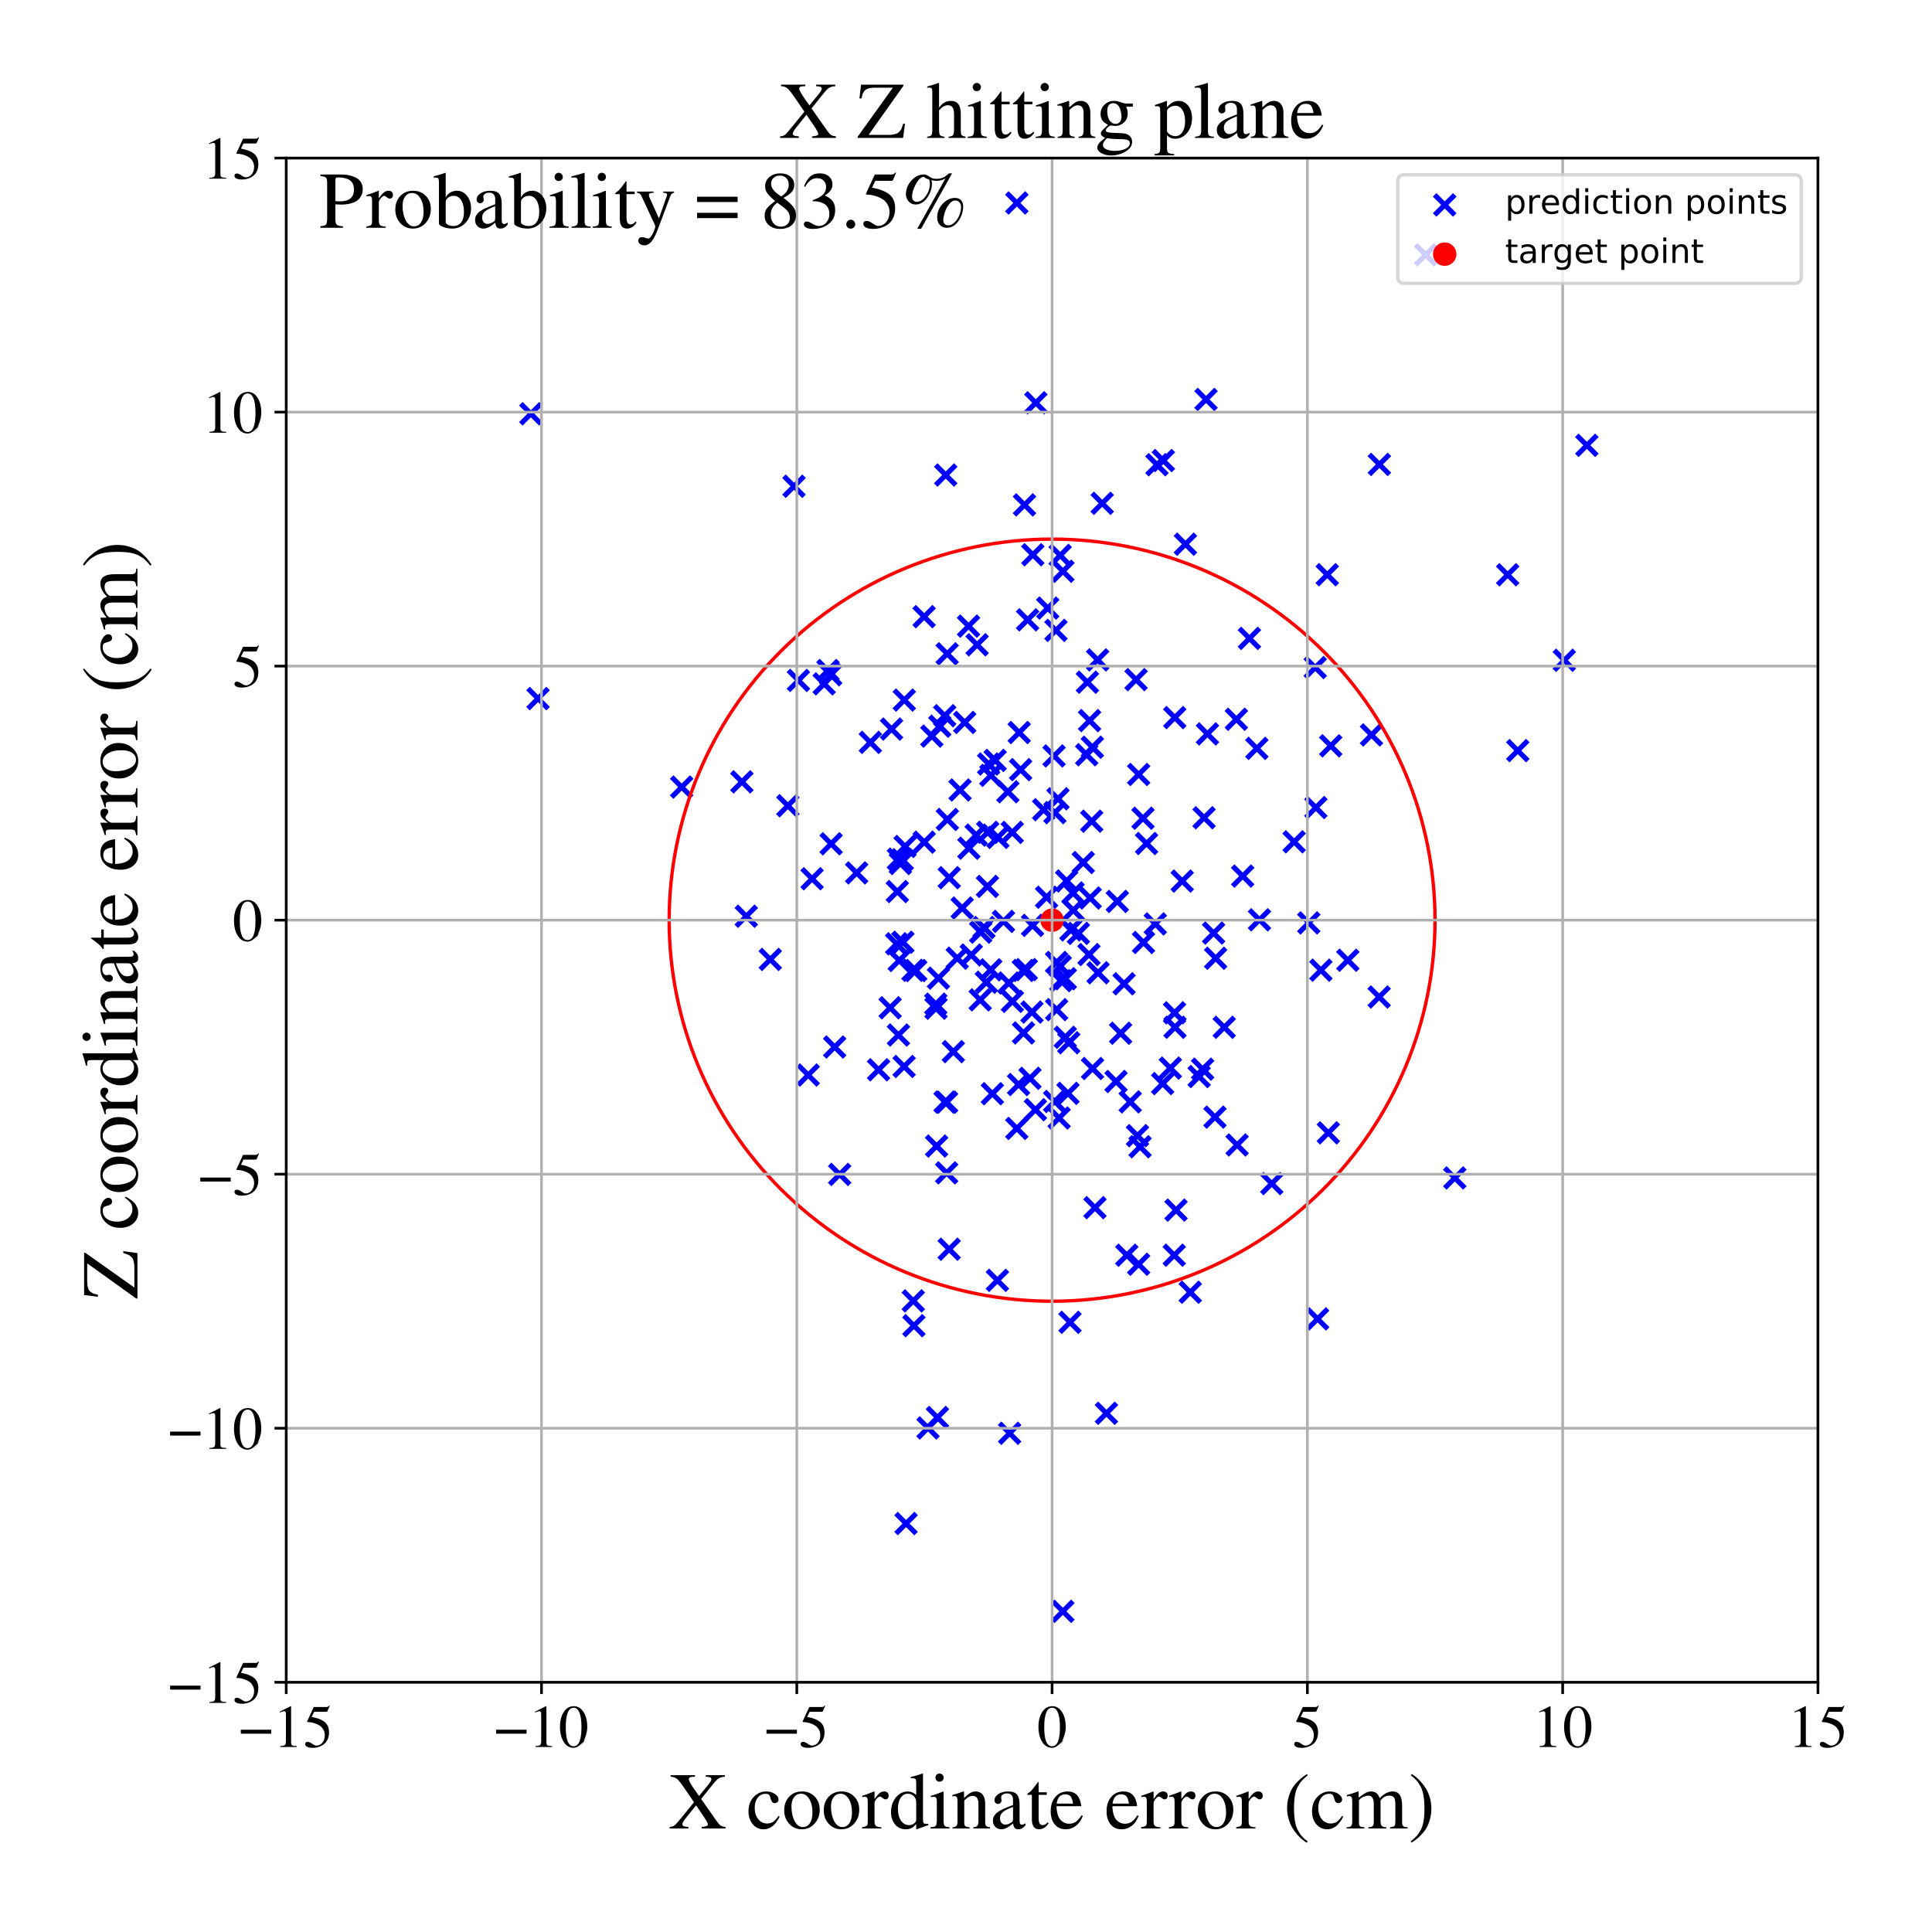 <?xml version="1.0" encoding="utf-8" standalone="no"?>
<!DOCTYPE svg PUBLIC "-//W3C//DTD SVG 1.1//EN"
  "http://www.w3.org/Graphics/SVG/1.1/DTD/svg11.dtd">
<!-- Created with matplotlib (https://matplotlib.org/) -->
<svg height="576pt" version="1.1" viewBox="0 0 576 576" width="576pt" xmlns="http://www.w3.org/2000/svg" xmlns:xlink="http://www.w3.org/1999/xlink">
 <defs>
  <style type="text/css">
*{stroke-linecap:butt;stroke-linejoin:round;}
  </style>
 </defs>
 <g id="figure_1">
  <g id="patch_1">
   <path d="M 0 576 
L 576 576 
L 576 0 
L 0 0 
z
" style="fill:#ffffff;"/>
  </g>
  <g id="axes_1">
   <g id="patch_2">
    <path d="M 85.331 501.548 
L 542 501.548 
L 542 47.121 
L 85.331 47.121 
z
" style="fill:#ffffff;"/>
   </g>
   <g id="PathCollection_1">
    <defs>
     <path d="M -3 3 
L 3 -3 
M -3 -3 
L 3 3 
" id="mdc0ced73fe" style="stroke:#0000ff;stroke-width:1.5;"/>
    </defs>
    <g clip-path="url(#p33dd4d0cb6)">
     <use style="fill:#0000ff;stroke:#0000ff;stroke-width:1.5;" x="350.621" xlink:href="#mdc0ced73fe" y="360.774"/>
     <use style="fill:#0000ff;stroke:#0000ff;stroke-width:1.5;" x="269.604" xlink:href="#mdc0ced73fe" y="208.718"/>
     <use style="fill:#0000ff;stroke:#0000ff;stroke-width:1.5;" x="-1" xlink:href="#mdc0ced73fe" y="257.058"/>
     <use style="fill:#0000ff;stroke:#0000ff;stroke-width:1.5;" x="-1" xlink:href="#mdc0ced73fe" y="271.899"/>
     <use style="fill:#0000ff;stroke:#0000ff;stroke-width:1.5;" x="278.993" xlink:href="#mdc0ced73fe" y="299.367"/>
     <use style="fill:#0000ff;stroke:#0000ff;stroke-width:1.5;" x="158.269" xlink:href="#mdc0ced73fe" y="123.364"/>
     <use style="fill:#0000ff;stroke:#0000ff;stroke-width:1.5;" x="250.34" xlink:href="#mdc0ced73fe" y="350.132"/>
     <use style="fill:#0000ff;stroke:#0000ff;stroke-width:1.5;" x="372.503" xlink:href="#mdc0ced73fe" y="190.331"/>
     <use style="fill:#0000ff;stroke:#0000ff;stroke-width:1.5;" x="229.652" xlink:href="#mdc0ced73fe" y="286.042"/>
     <use style="fill:#0000ff;stroke:#0000ff;stroke-width:1.5;" x="294.069" xlink:href="#mdc0ced73fe" y="292.846"/>
     <use style="fill:#0000ff;stroke:#0000ff;stroke-width:1.5;" x="248.849" xlink:href="#mdc0ced73fe" y="312.149"/>
     <use style="fill:#0000ff;stroke:#0000ff;stroke-width:1.5;" x="285.385" xlink:href="#mdc0ced73fe" y="285.671"/>
     <use style="fill:#0000ff;stroke:#0000ff;stroke-width:1.5;" x="340.768" xlink:href="#mdc0ced73fe" y="243.951"/>
     <use style="fill:#0000ff;stroke:#0000ff;stroke-width:1.5;" x="281.649" xlink:href="#mdc0ced73fe" y="213.377"/>
     <use style="fill:#0000ff;stroke:#0000ff;stroke-width:1.5;" x="334.097" xlink:href="#mdc0ced73fe" y="308.047"/>
     <use style="fill:#0000ff;stroke:#0000ff;stroke-width:1.5;" x="350.175" xlink:href="#mdc0ced73fe" y="301.949"/>
     <use style="fill:#0000ff;stroke:#0000ff;stroke-width:1.5;" x="341.841" xlink:href="#mdc0ced73fe" y="251.479"/>
     <use style="fill:#0000ff;stroke:#0000ff;stroke-width:1.5;" x="160.41" xlink:href="#mdc0ced73fe" y="208.27"/>
     <use style="fill:#0000ff;stroke:#0000ff;stroke-width:1.5;" x="276.68" xlink:href="#mdc0ced73fe" y="425.72"/>
     <use style="fill:#0000ff;stroke:#0000ff;stroke-width:1.5;" x="408.888" xlink:href="#mdc0ced73fe" y="219.106"/>
     <use style="fill:#0000ff;stroke:#0000ff;stroke-width:1.5;" x="301.788" xlink:href="#mdc0ced73fe" y="248.166"/>
     <use style="fill:#0000ff;stroke:#0000ff;stroke-width:1.5;" x="348.92" xlink:href="#mdc0ced73fe" y="318.439"/>
     <use style="fill:#0000ff;stroke:#0000ff;stroke-width:1.5;" x="912.671" xlink:href="#mdc0ced73fe" y="235.145"/>
     <use style="fill:#0000ff;stroke:#0000ff;stroke-width:1.5;" x="312.026" xlink:href="#mdc0ced73fe" y="267.489"/>
     <use style="fill:#0000ff;stroke:#0000ff;stroke-width:1.5;" x="287.616" xlink:href="#mdc0ced73fe" y="215.379"/>
     <use style="fill:#0000ff;stroke:#0000ff;stroke-width:1.5;" x="390.196" xlink:href="#mdc0ced73fe" y="275.149"/>
     <use style="fill:#0000ff;stroke:#0000ff;stroke-width:1.5;" x="319.987" xlink:href="#mdc0ced73fe" y="271.378"/>
     <use style="fill:#0000ff;stroke:#0000ff;stroke-width:1.5;" x="392.122" xlink:href="#mdc0ced73fe" y="199.025"/>
     <use style="fill:#0000ff;stroke:#0000ff;stroke-width:1.5;" x="396.024" xlink:href="#mdc0ced73fe" y="337.736"/>
     <use style="fill:#0000ff;stroke:#0000ff;stroke-width:1.5;" x="375.493" xlink:href="#mdc0ced73fe" y="274.231"/>
     <use style="fill:#0000ff;stroke:#0000ff;stroke-width:1.5;" x="307.924" xlink:href="#mdc0ced73fe" y="165.396"/>
     <use style="fill:#0000ff;stroke:#0000ff;stroke-width:1.5;" x="221.183" xlink:href="#mdc0ced73fe" y="233.095"/>
     <use style="fill:#0000ff;stroke:#0000ff;stroke-width:1.5;" x="291.036" xlink:href="#mdc0ced73fe" y="248.98"/>
     <use style="fill:#0000ff;stroke:#0000ff;stroke-width:1.5;" x="316.891" xlink:href="#mdc0ced73fe" y="170.318"/>
     <use style="fill:#0000ff;stroke:#0000ff;stroke-width:1.5;" x="247.787" xlink:href="#mdc0ced73fe" y="251.567"/>
     <use style="fill:#0000ff;stroke:#0000ff;stroke-width:1.5;" x="295.862" xlink:href="#mdc0ced73fe" y="326.068"/>
     <use style="fill:#0000ff;stroke:#0000ff;stroke-width:1.5;" x="338.704" xlink:href="#mdc0ced73fe" y="202.621"/>
     <use style="fill:#0000ff;stroke:#0000ff;stroke-width:1.5;" x="289.566" xlink:href="#mdc0ced73fe" y="284.719"/>
     <use style="fill:#0000ff;stroke:#0000ff;stroke-width:1.5;" x="335.944" xlink:href="#mdc0ced73fe" y="374.225"/>
     <use style="fill:#0000ff;stroke:#0000ff;stroke-width:1.5;" x="324.844" xlink:href="#mdc0ced73fe" y="214.836"/>
     <use style="fill:#0000ff;stroke:#0000ff;stroke-width:1.5;" x="269.841" xlink:href="#mdc0ced73fe" y="252.365"/>
     <use style="fill:#0000ff;stroke:#0000ff;stroke-width:1.5;" x="297.364" xlink:href="#mdc0ced73fe" y="381.721"/>
     <use style="fill:#0000ff;stroke:#0000ff;stroke-width:1.5;" x="350.242" xlink:href="#mdc0ced73fe" y="213.94"/>
     <use style="fill:#0000ff;stroke:#0000ff;stroke-width:1.5;" x="286.222" xlink:href="#mdc0ced73fe" y="235.522"/>
     <use style="fill:#0000ff;stroke:#0000ff;stroke-width:1.5;" x="272.199" xlink:href="#mdc0ced73fe" y="289.287"/>
     <use style="fill:#0000ff;stroke:#0000ff;stroke-width:1.5;" x="324.196" xlink:href="#mdc0ced73fe" y="203.39"/>
     <use style="fill:#0000ff;stroke:#0000ff;stroke-width:1.5;" x="339.47" xlink:href="#mdc0ced73fe" y="376.912"/>
     <use style="fill:#0000ff;stroke:#0000ff;stroke-width:1.5;" x="247.662" xlink:href="#mdc0ced73fe" y="201.167"/>
     <use style="fill:#0000ff;stroke:#0000ff;stroke-width:1.5;" x="269.001" xlink:href="#mdc0ced73fe" y="256.329"/>
     <use style="fill:#0000ff;stroke:#0000ff;stroke-width:1.5;" x="346.634" xlink:href="#mdc0ced73fe" y="323.049"/>
     <use style="fill:#0000ff;stroke:#0000ff;stroke-width:1.5;" x="267.53" xlink:href="#mdc0ced73fe" y="265.804"/>
     <use style="fill:#0000ff;stroke:#0000ff;stroke-width:1.5;" x="303.674" xlink:href="#mdc0ced73fe" y="323.339"/>
     <use style="fill:#0000ff;stroke:#0000ff;stroke-width:1.5;" x="279.785" xlink:href="#mdc0ced73fe" y="291.624"/>
     <use style="fill:#0000ff;stroke:#0000ff;stroke-width:1.5;" x="354.859" xlink:href="#mdc0ced73fe" y="385.266"/>
     <use style="fill:#0000ff;stroke:#0000ff;stroke-width:1.5;" x="733.186" xlink:href="#mdc0ced73fe" y="546.382"/>
     <use style="fill:#0000ff;stroke:#0000ff;stroke-width:1.5;" x="339.481" xlink:href="#mdc0ced73fe" y="230.896"/>
     <use style="fill:#0000ff;stroke:#0000ff;stroke-width:1.5;" x="305.436" xlink:href="#mdc0ced73fe" y="150.527"/>
     <use style="fill:#0000ff;stroke:#0000ff;stroke-width:1.5;" x="255.404" xlink:href="#mdc0ced73fe" y="260.244"/>
     <use style="fill:#0000ff;stroke:#0000ff;stroke-width:1.5;" x="306.371" xlink:href="#mdc0ced73fe" y="184.792"/>
     <use style="fill:#0000ff;stroke:#0000ff;stroke-width:1.5;" x="328.607" xlink:href="#mdc0ced73fe" y="150.054"/>
     <use style="fill:#0000ff;stroke:#0000ff;stroke-width:1.5;" x="325.013" xlink:href="#mdc0ced73fe" y="267.726"/>
     <use style="fill:#0000ff;stroke:#0000ff;stroke-width:1.5;" x="265.807" xlink:href="#mdc0ced73fe" y="217.366"/>
     <use style="fill:#0000ff;stroke:#0000ff;stroke-width:1.5;" x="352.46" xlink:href="#mdc0ced73fe" y="262.682"/>
     <use style="fill:#0000ff;stroke:#0000ff;stroke-width:1.5;" x="401.839" xlink:href="#mdc0ced73fe" y="286.281"/>
     <use style="fill:#0000ff;stroke:#0000ff;stroke-width:1.5;" x="357.503" xlink:href="#mdc0ced73fe" y="320.957"/>
     <use style="fill:#0000ff;stroke:#0000ff;stroke-width:1.5;" x="268.438" xlink:href="#mdc0ced73fe" y="257.442"/>
     <use style="fill:#0000ff;stroke:#0000ff;stroke-width:1.5;" x="449.493" xlink:href="#mdc0ced73fe" y="171.357"/>
     <use style="fill:#0000ff;stroke:#0000ff;stroke-width:1.5;" x="316.262" xlink:href="#mdc0ced73fe" y="292.371"/>
     <use style="fill:#0000ff;stroke:#0000ff;stroke-width:1.5;" x="329.864" xlink:href="#mdc0ced73fe" y="421.354"/>
     <use style="fill:#0000ff;stroke:#0000ff;stroke-width:1.5;" x="268.089" xlink:href="#mdc0ced73fe" y="286.352"/>
     <use style="fill:#0000ff;stroke:#0000ff;stroke-width:1.5;" x="305.968" xlink:href="#mdc0ced73fe" y="289.078"/>
     <use style="fill:#0000ff;stroke:#0000ff;stroke-width:1.5;" x="312.371" xlink:href="#mdc0ced73fe" y="181.293"/>
     <use style="fill:#0000ff;stroke:#0000ff;stroke-width:1.5;" x="300.763" xlink:href="#mdc0ced73fe" y="293.06"/>
     <use style="fill:#0000ff;stroke:#0000ff;stroke-width:1.5;" x="308.688" xlink:href="#mdc0ced73fe" y="330.838"/>
     <use style="fill:#0000ff;stroke:#0000ff;stroke-width:1.5;" x="303.146" xlink:href="#mdc0ced73fe" y="336.425"/>
     <use style="fill:#0000ff;stroke:#0000ff;stroke-width:1.5;" x="319.27" xlink:href="#mdc0ced73fe" y="277.241"/>
     <use style="fill:#0000ff;stroke:#0000ff;stroke-width:1.5;" x="547.083" xlink:href="#mdc0ced73fe" y="195.642"/>
     <use style="fill:#0000ff;stroke:#0000ff;stroke-width:1.5;" x="325.721" xlink:href="#mdc0ced73fe" y="318.562"/>
     <use style="fill:#0000ff;stroke:#0000ff;stroke-width:1.5;" x="314.25" xlink:href="#mdc0ced73fe" y="225.363"/>
     <use style="fill:#0000ff;stroke:#0000ff;stroke-width:1.5;" x="275.513" xlink:href="#mdc0ced73fe" y="183.85"/>
     <use style="fill:#0000ff;stroke:#0000ff;stroke-width:1.5;" x="466.383" xlink:href="#mdc0ced73fe" y="196.847"/>
     <use style="fill:#0000ff;stroke:#0000ff;stroke-width:1.5;" x="236.727" xlink:href="#mdc0ced73fe" y="144.978"/>
     <use style="fill:#0000ff;stroke:#0000ff;stroke-width:1.5;" x="425.035" xlink:href="#mdc0ced73fe" y="75.971"/>
     <use style="fill:#0000ff;stroke:#0000ff;stroke-width:1.5;" x="-1" xlink:href="#mdc0ced73fe" y="125.806"/>
     <use style="fill:#0000ff;stroke:#0000ff;stroke-width:1.5;" x="-1" xlink:href="#mdc0ced73fe" y="172.054"/>
     <use style="fill:#0000ff;stroke:#0000ff;stroke-width:1.5;" x="293.348" xlink:href="#mdc0ced73fe" y="276.531"/>
     <use style="fill:#0000ff;stroke:#0000ff;stroke-width:1.5;" x="296.687" xlink:href="#mdc0ced73fe" y="226.7"/>
     <use style="fill:#0000ff;stroke:#0000ff;stroke-width:1.5;" x="294.471" xlink:href="#mdc0ced73fe" y="248.133"/>
     <use style="fill:#0000ff;stroke:#0000ff;stroke-width:1.5;" x="452.504" xlink:href="#mdc0ced73fe" y="223.781"/>
     <use style="fill:#0000ff;stroke:#0000ff;stroke-width:1.5;" x="362.432" xlink:href="#mdc0ced73fe" y="285.686"/>
     <use style="fill:#0000ff;stroke:#0000ff;stroke-width:1.5;" x="295.384" xlink:href="#mdc0ced73fe" y="289.14"/>
     <use style="fill:#0000ff;stroke:#0000ff;stroke-width:1.5;" x="364.987" xlink:href="#mdc0ced73fe" y="306.277"/>
     <use style="fill:#0000ff;stroke:#0000ff;stroke-width:1.5;" x="318.002" xlink:href="#mdc0ced73fe" y="262.651"/>
     <use style="fill:#0000ff;stroke:#0000ff;stroke-width:1.5;" x="277.822" xlink:href="#mdc0ced73fe" y="219.462"/>
     <use style="fill:#0000ff;stroke:#0000ff;stroke-width:1.5;" x="324.662" xlink:href="#mdc0ced73fe" y="284.592"/>
     <use style="fill:#0000ff;stroke:#0000ff;stroke-width:1.5;" x="317.587" xlink:href="#mdc0ced73fe" y="309.255"/>
     <use style="fill:#0000ff;stroke:#0000ff;stroke-width:1.5;" x="282.997" xlink:href="#mdc0ced73fe" y="261.672"/>
     <use style="fill:#0000ff;stroke:#0000ff;stroke-width:1.5;" x="411.18" xlink:href="#mdc0ced73fe" y="297.241"/>
     <use style="fill:#0000ff;stroke:#0000ff;stroke-width:1.5;" x="326.453" xlink:href="#mdc0ced73fe" y="360.048"/>
     <use style="fill:#0000ff;stroke:#0000ff;stroke-width:1.5;" x="323.986" xlink:href="#mdc0ced73fe" y="225.019"/>
     <use style="fill:#0000ff;stroke:#0000ff;stroke-width:1.5;" x="368.828" xlink:href="#mdc0ced73fe" y="341.352"/>
     <use style="fill:#0000ff;stroke:#0000ff;stroke-width:1.5;" x="303.86" xlink:href="#mdc0ced73fe" y="218.387"/>
     <use style="fill:#0000ff;stroke:#0000ff;stroke-width:1.5;" x="286.859" xlink:href="#mdc0ced73fe" y="270.718"/>
     <use style="fill:#0000ff;stroke:#0000ff;stroke-width:1.5;" x="259.479" xlink:href="#mdc0ced73fe" y="221.327"/>
     <use style="fill:#0000ff;stroke:#0000ff;stroke-width:1.5;" x="433.734" xlink:href="#mdc0ced73fe" y="351.184"/>
     <use style="fill:#0000ff;stroke:#0000ff;stroke-width:1.5;" x="305.146" xlink:href="#mdc0ced73fe" y="307.953"/>
     <use style="fill:#0000ff;stroke:#0000ff;stroke-width:1.5;" x="315.428" xlink:href="#mdc0ced73fe" y="238.146"/>
     <use style="fill:#0000ff;stroke:#0000ff;stroke-width:1.5;" x="238.045" xlink:href="#mdc0ced73fe" y="202.862"/>
     <use style="fill:#0000ff;stroke:#0000ff;stroke-width:1.5;" x="294.391" xlink:href="#mdc0ced73fe" y="264.27"/>
     <use style="fill:#0000ff;stroke:#0000ff;stroke-width:1.5;" x="240.953" xlink:href="#mdc0ced73fe" y="320.505"/>
     <use style="fill:#0000ff;stroke:#0000ff;stroke-width:1.5;" x="282.443" xlink:href="#mdc0ced73fe" y="244.309"/>
     <use style="fill:#0000ff;stroke:#0000ff;stroke-width:1.5;" x="294.749" xlink:href="#mdc0ced73fe" y="227.78"/>
     <use style="fill:#0000ff;stroke:#0000ff;stroke-width:1.5;" x="314.821" xlink:href="#mdc0ced73fe" y="187.932"/>
     <use style="fill:#0000ff;stroke:#0000ff;stroke-width:1.5;" x="395.701" xlink:href="#mdc0ced73fe" y="171.34"/>
     <use style="fill:#0000ff;stroke:#0000ff;stroke-width:1.5;" x="301.006" xlink:href="#mdc0ced73fe" y="427.312"/>
     <use style="fill:#0000ff;stroke:#0000ff;stroke-width:1.5;" x="303.159" xlink:href="#mdc0ced73fe" y="60.509"/>
     <use style="fill:#0000ff;stroke:#0000ff;stroke-width:1.5;" x="282.986" xlink:href="#mdc0ced73fe" y="372.441"/>
     <use style="fill:#0000ff;stroke:#0000ff;stroke-width:1.5;" x="305.097" xlink:href="#mdc0ced73fe" y="289.329"/>
     <use style="fill:#0000ff;stroke:#0000ff;stroke-width:1.5;" x="295.411" xlink:href="#mdc0ced73fe" y="231.159"/>
     <use style="fill:#0000ff;stroke:#0000ff;stroke-width:1.5;" x="269.188" xlink:href="#mdc0ced73fe" y="280.915"/>
     <use style="fill:#0000ff;stroke:#0000ff;stroke-width:1.5;" x="245.716" xlink:href="#mdc0ced73fe" y="203.879"/>
     <use style="fill:#0000ff;stroke:#0000ff;stroke-width:1.5;" x="316.873" xlink:href="#mdc0ced73fe" y="480.396"/>
     <use style="fill:#0000ff;stroke:#0000ff;stroke-width:1.5;" x="272.283" xlink:href="#mdc0ced73fe" y="387.84"/>
     <use style="fill:#0000ff;stroke:#0000ff;stroke-width:1.5;" x="242.112" xlink:href="#mdc0ced73fe" y="261.985"/>
     <use style="fill:#0000ff;stroke:#0000ff;stroke-width:1.5;" x="942.652" xlink:href="#mdc0ced73fe" y="220.392"/>
     <use style="fill:#0000ff;stroke:#0000ff;stroke-width:1.5;" x="275.541" xlink:href="#mdc0ced73fe" y="251.078"/>
     <use style="fill:#0000ff;stroke:#0000ff;stroke-width:1.5;" x="269.547" xlink:href="#mdc0ced73fe" y="317.954"/>
     <use style="fill:#0000ff;stroke:#0000ff;stroke-width:1.5;" x="327.364" xlink:href="#mdc0ced73fe" y="290.021"/>
     <use style="fill:#0000ff;stroke:#0000ff;stroke-width:1.5;" x="316.078" xlink:href="#mdc0ced73fe" y="165.581"/>
     <use style="fill:#0000ff;stroke:#0000ff;stroke-width:1.5;" x="393.808" xlink:href="#mdc0ced73fe" y="289.243"/>
     <use style="fill:#0000ff;stroke:#0000ff;stroke-width:1.5;" x="361.82" xlink:href="#mdc0ced73fe" y="278.181"/>
     <use style="fill:#0000ff;stroke:#0000ff;stroke-width:1.5;" x="261.936" xlink:href="#mdc0ced73fe" y="318.939"/>
     <use style="fill:#0000ff;stroke:#0000ff;stroke-width:1.5;" x="314.508" xlink:href="#mdc0ced73fe" y="242.277"/>
     <use style="fill:#0000ff;stroke:#0000ff;stroke-width:1.5;" x="385.826" xlink:href="#mdc0ced73fe" y="250.977"/>
     <use style="fill:#0000ff;stroke:#0000ff;stroke-width:1.5;" x="291.311" xlink:href="#mdc0ced73fe" y="192.232"/>
     <use style="fill:#0000ff;stroke:#0000ff;stroke-width:1.5;" x="318.41" xlink:href="#mdc0ced73fe" y="325.968"/>
     <use style="fill:#0000ff;stroke:#0000ff;stroke-width:1.5;" x="325.671" xlink:href="#mdc0ced73fe" y="222.781"/>
     <use style="fill:#0000ff;stroke:#0000ff;stroke-width:1.5;" x="374.717" xlink:href="#mdc0ced73fe" y="223.118"/>
     <use style="fill:#0000ff;stroke:#0000ff;stroke-width:1.5;" x="297.513" xlink:href="#mdc0ced73fe" y="249.658"/>
     <use style="fill:#0000ff;stroke:#0000ff;stroke-width:1.5;" x="281.96" xlink:href="#mdc0ced73fe" y="141.623"/>
     <use style="fill:#0000ff;stroke:#0000ff;stroke-width:1.5;" x="279.064" xlink:href="#mdc0ced73fe" y="300.586"/>
     <use style="fill:#0000ff;stroke:#0000ff;stroke-width:1.5;" x="359.982" xlink:href="#mdc0ced73fe" y="218.813"/>
     <use style="fill:#0000ff;stroke:#0000ff;stroke-width:1.5;" x="282.216" xlink:href="#mdc0ced73fe" y="328.618"/>
     <use style="fill:#0000ff;stroke:#0000ff;stroke-width:1.5;" x="319.914" xlink:href="#mdc0ced73fe" y="266.213"/>
     <use style="fill:#0000ff;stroke:#0000ff;stroke-width:1.5;" x="362.228" xlink:href="#mdc0ced73fe" y="333.052"/>
     <use style="fill:#0000ff;stroke:#0000ff;stroke-width:1.5;" x="284.223" xlink:href="#mdc0ced73fe" y="313.528"/>
     <use style="fill:#0000ff;stroke:#0000ff;stroke-width:1.5;" x="282.233" xlink:href="#mdc0ced73fe" y="349.669"/>
     <use style="fill:#0000ff;stroke:#0000ff;stroke-width:1.5;" x="368.602" xlink:href="#mdc0ced73fe" y="214.436"/>
     <use style="fill:#0000ff;stroke:#0000ff;stroke-width:1.5;" x="279.486" xlink:href="#mdc0ced73fe" y="422.603"/>
     <use style="fill:#0000ff;stroke:#0000ff;stroke-width:1.5;" x="318.639" xlink:href="#mdc0ced73fe" y="310.886"/>
     <use style="fill:#0000ff;stroke:#0000ff;stroke-width:1.5;" x="319.008" xlink:href="#mdc0ced73fe" y="394.232"/>
     <use style="fill:#0000ff;stroke:#0000ff;stroke-width:1.5;" x="392.305" xlink:href="#mdc0ced73fe" y="240.762"/>
     <use style="fill:#0000ff;stroke:#0000ff;stroke-width:1.5;" x="307.841" xlink:href="#mdc0ced73fe" y="275.895"/>
     <use style="fill:#0000ff;stroke:#0000ff;stroke-width:1.5;" x="246.84" xlink:href="#mdc0ced73fe" y="199.907"/>
     <use style="fill:#0000ff;stroke:#0000ff;stroke-width:1.5;" x="358.551" xlink:href="#mdc0ced73fe" y="318.754"/>
     <use style="fill:#0000ff;stroke:#0000ff;stroke-width:1.5;" x="325.483" xlink:href="#mdc0ced73fe" y="244.825"/>
     <use style="fill:#0000ff;stroke:#0000ff;stroke-width:1.5;" x="234.89" xlink:href="#mdc0ced73fe" y="240.219"/>
     <use style="fill:#0000ff;stroke:#0000ff;stroke-width:1.5;" x="335.119" xlink:href="#mdc0ced73fe" y="293.306"/>
     <use style="fill:#0000ff;stroke:#0000ff;stroke-width:1.5;" x="307.662" xlink:href="#mdc0ced73fe" y="301.736"/>
     <use style="fill:#0000ff;stroke:#0000ff;stroke-width:1.5;" x="222.493" xlink:href="#mdc0ced73fe" y="273.165"/>
     <use style="fill:#0000ff;stroke:#0000ff;stroke-width:1.5;" x="267.328" xlink:href="#mdc0ced73fe" y="281.387"/>
     <use style="fill:#0000ff;stroke:#0000ff;stroke-width:1.5;" x="339.121" xlink:href="#mdc0ced73fe" y="338.587"/>
     <use style="fill:#0000ff;stroke:#0000ff;stroke-width:1.5;" x="350.306" xlink:href="#mdc0ced73fe" y="306.271"/>
     <use style="fill:#0000ff;stroke:#0000ff;stroke-width:1.5;" x="265.381" xlink:href="#mdc0ced73fe" y="300.453"/>
     <use style="fill:#0000ff;stroke:#0000ff;stroke-width:1.5;" x="288.857" xlink:href="#mdc0ced73fe" y="252.882"/>
     <use style="fill:#0000ff;stroke:#0000ff;stroke-width:1.5;" x="280.191" xlink:href="#mdc0ced73fe" y="216.511"/>
     <use style="fill:#0000ff;stroke:#0000ff;stroke-width:1.5;" x="333.11" xlink:href="#mdc0ced73fe" y="268.743"/>
     <use style="fill:#0000ff;stroke:#0000ff;stroke-width:1.5;" x="346.839" xlink:href="#mdc0ced73fe" y="137.305"/>
     <use style="fill:#0000ff;stroke:#0000ff;stroke-width:1.5;" x="332.728" xlink:href="#mdc0ced73fe" y="322.427"/>
     <use style="fill:#0000ff;stroke:#0000ff;stroke-width:1.5;" x="317.606" xlink:href="#mdc0ced73fe" y="291.785"/>
     <use style="fill:#0000ff;stroke:#0000ff;stroke-width:1.5;" x="311.152" xlink:href="#mdc0ced73fe" y="241.395"/>
     <use style="fill:#0000ff;stroke:#0000ff;stroke-width:1.5;" x="392.828" xlink:href="#mdc0ced73fe" y="393.208"/>
     <use style="fill:#0000ff;stroke:#0000ff;stroke-width:1.5;" x="370.488" xlink:href="#mdc0ced73fe" y="261.195"/>
     <use style="fill:#0000ff;stroke:#0000ff;stroke-width:1.5;" x="358.98" xlink:href="#mdc0ced73fe" y="243.804"/>
     <use style="fill:#0000ff;stroke:#0000ff;stroke-width:1.5;" x="282.388" xlink:href="#mdc0ced73fe" y="194.923"/>
     <use style="fill:#0000ff;stroke:#0000ff;stroke-width:1.5;" x="473.096" xlink:href="#mdc0ced73fe" y="132.768"/>
     <use style="fill:#0000ff;stroke:#0000ff;stroke-width:1.5;" x="301.839" xlink:href="#mdc0ced73fe" y="298.551"/>
     <use style="fill:#0000ff;stroke:#0000ff;stroke-width:1.5;" x="308.823" xlink:href="#mdc0ced73fe" y="120.089"/>
     <use style="fill:#0000ff;stroke:#0000ff;stroke-width:1.5;" x="203.232" xlink:href="#mdc0ced73fe" y="234.652"/>
     <use style="fill:#0000ff;stroke:#0000ff;stroke-width:1.5;" x="344.431" xlink:href="#mdc0ced73fe" y="275.452"/>
     <use style="fill:#0000ff;stroke:#0000ff;stroke-width:1.5;" x="336.953" xlink:href="#mdc0ced73fe" y="328.507"/>
     <use style="fill:#0000ff;stroke:#0000ff;stroke-width:1.5;" x="322.961" xlink:href="#mdc0ced73fe" y="257.153"/>
     <use style="fill:#0000ff;stroke:#0000ff;stroke-width:1.5;" x="315.763" xlink:href="#mdc0ced73fe" y="333.312"/>
     <use style="fill:#0000ff;stroke:#0000ff;stroke-width:1.5;" x="570.914" xlink:href="#mdc0ced73fe" y="323.184"/>
     <use style="fill:#0000ff;stroke:#0000ff;stroke-width:1.5;" x="267.844" xlink:href="#mdc0ced73fe" y="256.135"/>
     <use style="fill:#0000ff;stroke:#0000ff;stroke-width:1.5;" x="327.248" xlink:href="#mdc0ced73fe" y="196.738"/>
     <use style="fill:#0000ff;stroke:#0000ff;stroke-width:1.5;" x="272.467" xlink:href="#mdc0ced73fe" y="395.234"/>
     <use style="fill:#0000ff;stroke:#0000ff;stroke-width:1.5;" x="307.07" xlink:href="#mdc0ced73fe" y="321.487"/>
     <use style="fill:#0000ff;stroke:#0000ff;stroke-width:1.5;" x="315.005" xlink:href="#mdc0ced73fe" y="286.937"/>
     <use style="fill:#0000ff;stroke:#0000ff;stroke-width:1.5;" x="270.129" xlink:href="#mdc0ced73fe" y="454.226"/>
     <use style="fill:#0000ff;stroke:#0000ff;stroke-width:1.5;" x="304.288" xlink:href="#mdc0ced73fe" y="229.461"/>
     <use style="fill:#0000ff;stroke:#0000ff;stroke-width:1.5;" x="379.158" xlink:href="#mdc0ced73fe" y="352.873"/>
     <use style="fill:#0000ff;stroke:#0000ff;stroke-width:1.5;" x="288.758" xlink:href="#mdc0ced73fe" y="186.669"/>
     <use style="fill:#0000ff;stroke:#0000ff;stroke-width:1.5;" x="1196.386" xlink:href="#mdc0ced73fe" y="349.832"/>
     <use style="fill:#0000ff;stroke:#0000ff;stroke-width:1.5;" x="267.857" xlink:href="#mdc0ced73fe" y="308.579"/>
     <use style="fill:#0000ff;stroke:#0000ff;stroke-width:1.5;" x="300.484" xlink:href="#mdc0ced73fe" y="236.052"/>
     <use style="fill:#0000ff;stroke:#0000ff;stroke-width:1.5;" x="279.239" xlink:href="#mdc0ced73fe" y="341.679"/>
     <use style="fill:#0000ff;stroke:#0000ff;stroke-width:1.5;" x="359.564" xlink:href="#mdc0ced73fe" y="119.094"/>
     <use style="fill:#0000ff;stroke:#0000ff;stroke-width:1.5;" x="350.077" xlink:href="#mdc0ced73fe" y="374.22"/>
     <use style="fill:#0000ff;stroke:#0000ff;stroke-width:1.5;" x="299.173" xlink:href="#mdc0ced73fe" y="274.702"/>
     <use style="fill:#0000ff;stroke:#0000ff;stroke-width:1.5;" x="316.089" xlink:href="#mdc0ced73fe" y="288.084"/>
     <use style="fill:#0000ff;stroke:#0000ff;stroke-width:1.5;" x="339.887" xlink:href="#mdc0ced73fe" y="341.885"/>
     <use style="fill:#0000ff;stroke:#0000ff;stroke-width:1.5;" x="340.918" xlink:href="#mdc0ced73fe" y="280.984"/>
     <use style="fill:#0000ff;stroke:#0000ff;stroke-width:1.5;" x="292.234" xlink:href="#mdc0ced73fe" y="298.096"/>
     <use style="fill:#0000ff;stroke:#0000ff;stroke-width:1.5;" x="353.417" xlink:href="#mdc0ced73fe" y="162.24"/>
     <use style="fill:#0000ff;stroke:#0000ff;stroke-width:1.5;" x="321.512" xlink:href="#mdc0ced73fe" y="278.27"/>
     <use style="fill:#0000ff;stroke:#0000ff;stroke-width:1.5;" x="273.02" xlink:href="#mdc0ced73fe" y="289.353"/>
     <use style="fill:#0000ff;stroke:#0000ff;stroke-width:1.5;" x="411.243" xlink:href="#mdc0ced73fe" y="138.462"/>
     <use style="fill:#0000ff;stroke:#0000ff;stroke-width:1.5;" x="281.746" xlink:href="#mdc0ced73fe" y="328.56"/>
     <use style="fill:#0000ff;stroke:#0000ff;stroke-width:1.5;" x="344.937" xlink:href="#mdc0ced73fe" y="138.549"/>
     <use style="fill:#0000ff;stroke:#0000ff;stroke-width:1.5;" x="292.373" xlink:href="#mdc0ced73fe" y="277.919"/>
     <use style="fill:#0000ff;stroke:#0000ff;stroke-width:1.5;" x="315.025" xlink:href="#mdc0ced73fe" y="301.007"/>
     <use style="fill:#0000ff;stroke:#0000ff;stroke-width:1.5;" x="314.424" xlink:href="#mdc0ced73fe" y="328.382"/>
     <use style="fill:#0000ff;stroke:#0000ff;stroke-width:1.5;" x="396.739" xlink:href="#mdc0ced73fe" y="222.355"/>
    </g>
   </g>
   <g id="PathCollection_2">
    <defs>
     <path d="M 0 3 
C 0.796 3 1.559 2.684 2.121 2.121 
C 2.684 1.559 3 0.796 3 0 
C 3 -0.796 2.684 -1.559 2.121 -2.121 
C 1.559 -2.684 0.796 -3 0 -3 
C -0.796 -3 -1.559 -2.684 -2.121 -2.121 
C -2.684 -1.559 -3 -0.796 -3 0 
C -3 0.796 -2.684 1.559 -2.121 2.121 
C -1.559 2.684 -0.796 3 0 3 
z
" id="m76b7502d53" style="stroke:#ff0000;"/>
    </defs>
    <g clip-path="url(#p33dd4d0cb6)">
     <use style="fill:#ff0000;stroke:#ff0000;" x="313.666" xlink:href="#m76b7502d53" y="274.334"/>
    </g>
   </g>
   <g id="patch_3">
    <path clip-path="url(#p33dd4d0cb6)" d="M 313.666 387.941 
C 343.943 387.941 372.985 375.971 394.394 354.666 
C 415.803 333.362 427.833 304.463 427.833 274.334 
C 427.833 244.206 415.803 215.307 394.394 194.002 
C 372.985 172.698 343.943 160.728 313.666 160.728 
C 283.388 160.728 254.347 172.698 232.937 194.002 
C 211.528 215.307 199.498 244.206 199.498 274.334 
C 199.498 304.463 211.528 333.362 232.937 354.666 
C 254.347 375.971 283.388 387.941 313.666 387.941 
z
" style="fill:none;stroke:#ff0000;stroke-linejoin:miter;"/>
   </g>
   <g id="matplotlib.axis_1">
    <g id="xtick_1">
     <g id="line2d_1">
      <path clip-path="url(#p33dd4d0cb6)" d="M 85.331 501.548 
L 85.331 47.121 
" style="fill:none;stroke:#b0b0b0;stroke-linecap:square;stroke-width:0.8;"/>
     </g>
     <g id="line2d_2">
      <defs>
       <path d="M 0 0 
L 0 3.5 
" id="mf4bf41d9b0" style="stroke:#000000;stroke-width:0.8;"/>
      </defs>
      <g>
       <use style="stroke:#000000;stroke-width:0.8;" x="85.331" xlink:href="#mf4bf41d9b0" y="501.548"/>
      </g>
     </g>
     <g id="text_1">
      <!-- −15 -->
      <defs>
       <path d="M 3 22 
L 3 28.594 
L 53.406 28.594 
L 53.406 22 
z
" id="FreeSerif-8722"/>
       <path d="M 18.297 59.297 
Q 16.5 59.297 11.094 57.094 
L 11.094 58.5 
L 29.094 67.594 
L 29.906 67.406 
L 29.906 7.406 
Q 29.906 3.797 31.703 2.688 
Q 33.5 1.594 39.406 1.5 
L 39.406 0 
L 11.797 0 
L 11.797 1.5 
Q 17.406 1.703 19.344 3.141 
Q 21.297 4.594 21.297 9.297 
L 21.297 54.594 
Q 21.297 59.297 18.297 59.297 
z
" id="FreeSerif-49"/>
       <path d="M 35.703 19.406 
Q 35.703 24.703 33.344 28.797 
Q 31 32.906 27.641 35.156 
Q 24.297 37.406 20.141 38.844 
Q 16 40.297 12.953 40.75 
Q 9.906 41.203 7.594 41.203 
Q 6.406 41.203 6.406 42 
Q 6.406 42.297 6.5 42.5 
L 17.406 66.203 
L 38.297 66.203 
Q 39.906 66.203 40.844 66.703 
Q 41.797 67.203 42.906 68.797 
L 43.797 68.094 
L 40 59.203 
Q 39.594 58.297 37.703 58.297 
L 18.094 58.297 
L 13.906 49.797 
Q 28.5 47.203 35.594 41.344 
Q 42.703 35.5 42.703 24.203 
Q 42.703 18.297 40.844 13.688 
Q 39 9.094 36.141 6.297 
Q 33.297 3.5 29.547 1.703 
Q 25.797 -0.094 22.344 -0.75 
Q 18.906 -1.406 15.406 -1.406 
Q 9.797 -1.406 6.5 0.25 
Q 3.203 1.906 3.203 4.797 
Q 3.203 8.5 7.5 8.5 
Q 10.297 8.5 14.75 5.391 
Q 19.203 2.297 21.797 2.297 
Q 27.703 2.297 31.703 7.25 
Q 35.703 12.203 35.703 19.406 
z
" id="FreeSerif-53"/>
      </defs>
      <g transform="translate(71.255 520.841)scale(0.18 -0.18)">
       <use xlink:href="#FreeSerif-8722"/>
       <use x="56.4" xlink:href="#FreeSerif-49"/>
       <use x="106.4" xlink:href="#FreeSerif-53"/>
      </g>
     </g>
    </g>
    <g id="xtick_2">
     <g id="line2d_3">
      <path clip-path="url(#p33dd4d0cb6)" d="M 161.443 501.548 
L 161.443 47.121 
" style="fill:none;stroke:#b0b0b0;stroke-linecap:square;stroke-width:0.8;"/>
     </g>
     <g id="line2d_4">
      <g>
       <use style="stroke:#000000;stroke-width:0.8;" x="161.443" xlink:href="#mf4bf41d9b0" y="501.548"/>
      </g>
     </g>
     <g id="text_2">
      <!-- −10 -->
      <defs>
       <path d="M 47.594 17.797 
Q 35.203 -1.406 25 -1.406 
Q 14.797 -1.406 8.594 8.391 
Q 2.406 18.203 2.406 33.594 
Q 2.406 48.094 8.594 57.844 
Q 14.797 67.594 25.406 67.594 
Q 35.203 67.594 41.391 58 
Q 47.594 48.406 47.594 33 
Q 47.594 17.797 35.203 -1.406 
z
M 25.094 65 
Q 12 65 12 32.703 
Q 12 1.203 25 1.203 
Q 38 1.203 38 32.797 
Q 38 48.5 34.703 56.75 
Q 31.406 65 25.094 65 
z
" id="FreeSerif-48"/>
      </defs>
      <g transform="translate(147.366 520.841)scale(0.18 -0.18)">
       <use xlink:href="#FreeSerif-8722"/>
       <use x="56.4" xlink:href="#FreeSerif-49"/>
       <use x="106.4" xlink:href="#FreeSerif-48"/>
      </g>
     </g>
    </g>
    <g id="xtick_3">
     <g id="line2d_5">
      <path clip-path="url(#p33dd4d0cb6)" d="M 237.554 501.548 
L 237.554 47.121 
" style="fill:none;stroke:#b0b0b0;stroke-linecap:square;stroke-width:0.8;"/>
     </g>
     <g id="line2d_6">
      <g>
       <use style="stroke:#000000;stroke-width:0.8;" x="237.554" xlink:href="#mf4bf41d9b0" y="501.548"/>
      </g>
     </g>
     <g id="text_3">
      <!-- −5 -->
      <g transform="translate(227.978 520.841)scale(0.18 -0.18)">
       <use xlink:href="#FreeSerif-8722"/>
       <use x="56.4" xlink:href="#FreeSerif-53"/>
      </g>
     </g>
    </g>
    <g id="xtick_4">
     <g id="line2d_7">
      <path clip-path="url(#p33dd4d0cb6)" d="M 313.666 501.548 
L 313.666 47.121 
" style="fill:none;stroke:#b0b0b0;stroke-linecap:square;stroke-width:0.8;"/>
     </g>
     <g id="line2d_8">
      <g>
       <use style="stroke:#000000;stroke-width:0.8;" x="313.666" xlink:href="#mf4bf41d9b0" y="501.548"/>
      </g>
     </g>
     <g id="text_4">
      <!-- 0 -->
      <g transform="translate(309.166 520.841)scale(0.18 -0.18)">
       <use xlink:href="#FreeSerif-48"/>
      </g>
     </g>
    </g>
    <g id="xtick_5">
     <g id="line2d_9">
      <path clip-path="url(#p33dd4d0cb6)" d="M 389.777 501.548 
L 389.777 47.121 
" style="fill:none;stroke:#b0b0b0;stroke-linecap:square;stroke-width:0.8;"/>
     </g>
     <g id="line2d_10">
      <g>
       <use style="stroke:#000000;stroke-width:0.8;" x="389.777" xlink:href="#mf4bf41d9b0" y="501.548"/>
      </g>
     </g>
     <g id="text_5">
      <!-- 5 -->
      <g transform="translate(385.277 520.841)scale(0.18 -0.18)">
       <use xlink:href="#FreeSerif-53"/>
      </g>
     </g>
    </g>
    <g id="xtick_6">
     <g id="line2d_11">
      <path clip-path="url(#p33dd4d0cb6)" d="M 465.889 501.548 
L 465.889 47.121 
" style="fill:none;stroke:#b0b0b0;stroke-linecap:square;stroke-width:0.8;"/>
     </g>
     <g id="line2d_12">
      <g>
       <use style="stroke:#000000;stroke-width:0.8;" x="465.889" xlink:href="#mf4bf41d9b0" y="501.548"/>
      </g>
     </g>
     <g id="text_6">
      <!-- 10 -->
      <g transform="translate(456.889 520.841)scale(0.18 -0.18)">
       <use xlink:href="#FreeSerif-49"/>
       <use x="50" xlink:href="#FreeSerif-48"/>
      </g>
     </g>
    </g>
    <g id="xtick_7">
     <g id="line2d_13">
      <path clip-path="url(#p33dd4d0cb6)" d="M 542 501.548 
L 542 47.121 
" style="fill:none;stroke:#b0b0b0;stroke-linecap:square;stroke-width:0.8;"/>
     </g>
     <g id="line2d_14">
      <g>
       <use style="stroke:#000000;stroke-width:0.8;" x="542" xlink:href="#mf4bf41d9b0" y="501.548"/>
      </g>
     </g>
     <g id="text_7">
      <!-- 15 -->
      <g transform="translate(533 520.841)scale(0.18 -0.18)">
       <use xlink:href="#FreeSerif-49"/>
       <use x="50" xlink:href="#FreeSerif-53"/>
      </g>
     </g>
    </g>
    <g id="text_8">
     <!-- X coordinate error (cm) -->
     <defs>
      <path d="M 69.594 66.203 
L 69.594 64.297 
Q 64.703 64 62.047 62.344 
Q 59.406 60.703 54.703 54.906 
L 40.094 36.703 
L 59.297 9.297 
Q 62.297 5 64.297 3.703 
Q 66.297 2.406 70.406 1.906 
L 70.406 0 
L 40.703 0 
L 40.703 1.906 
Q 44.797 2.297 46.594 2.938 
Q 48.406 3.594 48.406 5 
Q 48.406 7.203 43.297 14.797 
L 33.797 28.797 
L 21.906 14 
Q 16.703 7.5 16.703 5.406 
Q 16.703 3.703 18.297 2.953 
Q 19.906 2.203 24.297 1.906 
L 24.297 0 
L 1 0 
L 1 1.906 
Q 4.906 2.203 7 3.797 
Q 9.094 5.406 15.5 13.297 
L 31.203 32.594 
L 20.297 48.594 
Q 13.297 58.906 10.25 61.5 
Q 7.203 64.094 2.203 64.297 
L 2.203 66.203 
L 32.406 66.203 
L 32.406 64.297 
L 29.594 64.203 
Q 24.797 64.094 24.797 61.297 
Q 24.797 58.094 33.297 46.297 
L 37.5 40.406 
L 48.797 54.203 
Q 52.797 59.203 52.797 61.094 
Q 52.797 62.797 51.344 63.438 
Q 49.906 64.094 45.797 64.297 
L 45.797 66.203 
z
" id="FreeSerif-88"/>
      <path id="FreeSerif-32"/>
      <path d="M 2.5 21.297 
Q 2.5 32.406 9.047 39.203 
Q 15.594 46 24.406 46 
Q 30.703 46 35.25 42.953 
Q 39.797 39.906 39.797 35.703 
Q 39.797 34 38.391 32.75 
Q 37 31.5 35 31.5 
Q 31.594 31.5 30.297 36.094 
L 29.703 38.297 
Q 28.906 41.094 27.703 42.094 
Q 26.5 43.094 23.797 43.094 
Q 17.703 43.094 13.953 38.25 
Q 10.203 33.406 10.203 25.703 
Q 10.203 17.094 14.547 11.641 
Q 18.906 6.203 25.703 6.203 
Q 30 6.203 33.094 8.25 
Q 36.203 10.297 39.797 15.594 
L 41.203 14.703 
Q 40.203 12.703 39.453 11.391 
Q 38.703 10.094 36.75 7.5 
Q 34.797 4.906 32.891 3.297 
Q 31 1.703 27.891 0.344 
Q 24.797 -1 21.5 -1 
Q 13.203 -1 7.844 5.25 
Q 2.5 11.5 2.5 21.297 
z
" id="FreeSerif-99"/>
      <path d="M 24.594 46 
Q 34.203 46 40.391 39.594 
Q 46.594 33.203 46.594 23.406 
Q 46.594 13 40.188 6 
Q 33.797 -1 24.391 -1 
Q 15 -1 8.75 5.75 
Q 2.5 12.5 2.5 22.594 
Q 2.5 32.906 8.641 39.453 
Q 14.797 46 24.594 46 
z
M 11.5 27.5 
Q 11.5 16.797 15.391 9.297 
Q 19.297 1.797 25.594 1.797 
Q 31.203 1.797 34.391 6.594 
Q 37.594 11.406 37.594 19.906 
Q 37.594 30.203 33.594 36.703 
Q 29.594 43.203 23.297 43.203 
Q 18 43.203 14.75 38.891 
Q 11.5 34.594 11.5 27.5 
z
" id="FreeSerif-111"/>
      <path d="M 30.094 36.203 
Q 28.594 36.203 26.391 37.953 
Q 24.203 39.703 23.5 39.703 
Q 21.5 39.703 19 36.797 
Q 16.5 33.906 16.5 31.5 
L 16.5 9 
Q 16.5 4.703 18.203 3.203 
Q 19.906 1.703 25 1.5 
L 25 0 
L 1 0 
L 1 1.5 
Q 5.797 2.406 6.938 3.5 
Q 8.094 4.594 8.094 8.406 
L 8.094 33.406 
Q 8.094 36.703 7.344 38.047 
Q 6.594 39.406 4.703 39.406 
Q 3.094 39.406 1.203 39 
L 1.203 40.594 
Q 9.203 43.203 16 46 
L 16.5 45.797 
L 16.5 36.594 
Q 20.203 41.906 22.797 43.953 
Q 25.406 46 28.5 46 
Q 31.094 46 32.547 44.594 
Q 34 43.203 34 40.703 
Q 34 38.594 32.953 37.391 
Q 31.906 36.203 30.094 36.203 
z
" id="FreeSerif-114"/>
      <path d="M 34.203 -1 
L 33.797 -0.703 
L 33.797 5.703 
Q 29 -1 21 -1 
Q 12.703 -1 7.594 4.953 
Q 2.5 10.906 2.5 20.5 
Q 2.5 31.094 8.594 38.547 
Q 14.703 46 23.297 46 
Q 28.703 46 33.797 41.703 
L 33.797 57.297 
Q 33.797 60.406 32.891 61.406 
Q 32 62.406 29.203 62.406 
Q 27.797 62.406 27 62.297 
L 27 63.906 
Q 36.094 66.297 41.703 68.297 
L 42.203 68.094 
L 42.203 11.406 
Q 42.203 7.906 43.047 6.797 
Q 43.906 5.703 46.594 5.703 
Q 47.094 5.703 48.906 5.797 
L 48.906 4.203 
z
M 24.906 4.203 
Q 28.703 4.203 31.25 6.344 
Q 33.797 8.5 33.797 10.203 
L 33.797 33.203 
Q 33.797 37.203 30.688 40.203 
Q 27.594 43.203 23.594 43.203 
Q 17.906 43.203 14.5 38.094 
Q 11.094 33 11.094 24.5 
Q 11.094 15.297 14.891 9.75 
Q 18.703 4.203 24.906 4.203 
z
" id="FreeSerif-100"/>
      <path d="M 6.203 39.297 
Q 4 39.297 2 39 
L 2 40.5 
Q 9 42.5 17.5 46 
L 17.906 45.703 
L 17.906 10.203 
Q 17.906 4.797 19.156 3.344 
Q 20.406 1.906 25.297 1.5 
L 25.297 0 
L 1.594 0 
L 1.594 1.5 
Q 6.797 1.797 8.141 3.297 
Q 9.5 4.797 9.5 10.203 
L 9.5 33.406 
Q 9.5 36.703 8.75 38 
Q 8 39.297 6.203 39.297 
z
M 12.797 68.297 
Q 15 68.297 16.5 66.797 
Q 18 65.297 18 63.203 
Q 18 61 16.5 59.547 
Q 15 58.094 12.797 58.094 
Q 10.703 58.094 9.25 59.594 
Q 7.797 61.094 7.797 63.188 
Q 7.797 65.297 9.297 66.797 
Q 10.797 68.297 12.797 68.297 
z
" id="FreeSerif-105"/>
      <path d="M 1 39.797 
L 1 41.5 
Q 8.406 43.703 14.797 46 
L 15.5 45.797 
L 15.5 37.906 
Q 20.594 42.703 23.547 44.344 
Q 26.5 46 30 46 
Q 35.5 46 38.641 42.047 
Q 41.797 38.094 41.797 31 
L 41.797 8.094 
Q 41.797 4.406 43 3.156 
Q 44.203 1.906 47.906 1.5 
L 47.906 0 
L 27.094 0 
L 27.094 1.5 
Q 30.906 1.797 32.156 3.5 
Q 33.406 5.203 33.406 9.906 
L 33.406 30.797 
Q 33.406 40.5 26.094 40.5 
Q 23.594 40.5 21.5 39.344 
Q 19.406 38.203 15.797 34.797 
L 15.797 6.703 
Q 15.797 4 17.188 2.891 
Q 18.594 1.797 22.406 1.5 
L 22.406 0 
L 1.203 0 
L 1.203 1.5 
Q 5 1.797 6.203 3.25 
Q 7.406 4.703 7.406 9 
L 7.406 33.797 
Q 7.406 37.5 6.594 38.844 
Q 5.797 40.203 3.703 40.203 
Q 1.797 40.203 1 39.797 
z
" id="FreeSerif-110"/>
      <path d="M 2.5 9.703 
Q 2.5 11.5 2.891 13.047 
Q 3.297 14.594 4.297 15.938 
Q 5.297 17.297 6.188 18.391 
Q 7.094 19.5 8.891 20.641 
Q 10.703 21.797 11.891 22.547 
Q 13.094 23.297 15.547 24.344 
Q 18 25.406 19.297 25.953 
Q 20.594 26.5 23.391 27.594 
Q 26.203 28.703 27.5 29.203 
L 27.5 35.297 
Q 27.5 43.594 19.906 43.594 
Q 16.906 43.594 14.797 42.141 
Q 12.703 40.703 12.703 38.703 
Q 12.703 37.906 12.953 36.5 
Q 13.203 35.094 13.203 34.703 
Q 13.203 33 11.844 31.75 
Q 10.5 30.5 8.703 30.5 
Q 7 30.5 5.703 31.797 
Q 4.406 33.094 4.406 34.797 
Q 4.406 39.5 9.25 42.75 
Q 14.094 46 21.203 46 
Q 29.406 46 32.5 42.047 
Q 35.594 38.094 35.594 30 
L 35.594 10.5 
Q 35.594 7.203 36.25 5.953 
Q 36.906 4.703 38.594 4.703 
Q 40.703 4.703 43 6.594 
L 43 4 
Q 40.406 1.094 38.453 0.047 
Q 36.5 -1 34 -1 
Q 30.906 -1 29.453 0.703 
Q 28 2.406 27.594 6.297 
Q 19 -1 13 -1 
Q 8.406 -1 5.453 2 
Q 2.5 5 2.5 9.703 
z
M 27.5 12.297 
L 27.5 26.797 
Q 18.5 23.5 14.891 20.391 
Q 11.297 17.297 11.297 12.906 
Q 11.297 8.797 13.297 6.797 
Q 15.297 4.797 17.594 4.797 
Q 21 4.797 24.906 7.094 
Q 26.5 8 27 9 
Q 27.5 10 27.5 12.297 
z
" id="FreeSerif-97"/>
      <path d="M 25.906 45 
L 25.906 41.797 
L 15.797 41.797 
L 15.797 13.203 
Q 15.797 8.5 17 6.344 
Q 18.203 4.203 21 4.203 
Q 24.094 4.203 27 7.703 
L 28.297 6.594 
Q 23.5 -1 16.297 -1 
Q 7.406 -1 7.406 11.703 
L 7.406 41.797 
L 2.094 41.797 
Q 1.703 42.094 1.703 42.5 
Q 1.703 43 2 43.297 
Q 2.297 43.594 3.141 44.141 
Q 4 44.703 5.203 45.641 
Q 6.406 46.594 8.5 49.094 
Q 10.594 51.594 13.094 55.094 
Q 14.703 57.406 15.094 57.906 
Q 15.797 57.906 15.797 56.594 
L 15.797 45 
z
" id="FreeSerif-116"/>
      <path d="M 9.703 27.703 
Q 9.906 21.406 11.406 16.844 
Q 12.906 12.297 15.297 10.047 
Q 17.703 7.797 20.141 6.844 
Q 22.594 5.906 25.297 5.906 
Q 30.094 5.906 33.641 8.297 
Q 37.203 10.703 40.797 16.406 
L 42.406 15.703 
Q 39.297 7.594 33.797 3.297 
Q 28.297 -1 21.203 -1 
Q 12.594 -1 7.547 5.047 
Q 2.5 11.094 2.5 21.406 
Q 2.5 32.5 8.344 39.25 
Q 14.203 46 23.406 46 
Q 31 46 35.203 41.453 
Q 39.406 36.906 40.5 27.703 
z
M 9.906 30.906 
L 30.297 30.906 
Q 29.297 37.406 27.188 39.906 
Q 25.094 42.406 20.5 42.406 
Q 11.5 42.406 9.906 30.906 
z
" id="FreeSerif-101"/>
      <path d="M 29.203 -17.703 
Q 26.594 -16.094 23.797 -13.844 
Q 21 -11.594 17.453 -7.594 
Q 13.906 -3.594 11.203 0.953 
Q 8.5 5.5 6.641 11.891 
Q 4.797 18.297 4.797 25.203 
Q 4.797 32.406 6.641 38.844 
Q 8.5 45.297 11 49.547 
Q 13.5 53.797 17.344 57.75 
Q 21.203 61.703 23.703 63.594 
Q 26.203 65.5 29.5 67.594 
L 30.406 66 
Q 26 62.406 23.297 59.5 
Q 20.594 56.594 18.094 51.938 
Q 15.594 47.297 14.5 40.844 
Q 13.406 34.406 13.406 25.5 
Q 13.406 16.203 14.5 9.5 
Q 15.594 2.797 18.094 -1.953 
Q 20.594 -6.703 23.297 -9.703 
Q 26 -12.703 30.406 -16.094 
z
" id="FreeSerif-40"/>
      <path d="M 1.297 39.797 
L 1.297 41.5 
Q 8.5 43.5 15.297 46 
L 16 45.797 
L 16 38.297 
Q 22.203 43 25.203 44.5 
Q 28.203 46 31.5 46 
Q 39.406 46 42.094 37.594 
Q 49.906 46 58.406 46 
Q 70 46 70 28.203 
L 70 7.594 
Q 70 2 74.297 1.703 
L 76.906 1.5 
L 76.906 0 
L 55 0 
L 55 1.5 
Q 59.406 2 60.5 3.203 
Q 61.594 4.406 61.594 8.703 
L 61.594 29.797 
Q 61.594 36 60 38.391 
Q 58.406 40.797 54.094 40.797 
Q 47.5 40.797 43.203 34.703 
L 43.203 9.5 
Q 43.203 4.797 44.641 3.188 
Q 46.094 1.594 50.406 1.5 
L 50.406 0 
L 28 0 
L 28 1.5 
Q 32.297 1.797 33.547 3.094 
Q 34.797 4.406 34.797 8.594 
L 34.797 30.297 
Q 34.797 40.797 28.203 40.797 
Q 25.406 40.797 21.953 39.391 
Q 18.5 38 16.406 34.906 
L 16.406 6.703 
Q 16.406 3.797 17.797 2.75 
Q 19.203 1.703 23.203 1.5 
L 23.203 0 
L 1 0 
L 1 1.5 
Q 5.203 1.594 6.594 3 
Q 8 4.406 8 8.5 
L 8 33.797 
Q 8 37.406 7.25 38.797 
Q 6.5 40.203 4.5 40.203 
Q 3 40.203 1.297 39.797 
z
" id="FreeSerif-109"/>
      <path d="M 4.047 67.703 
Q 6.656 66.094 9.453 63.844 
Q 12.25 61.594 15.797 57.594 
Q 19.344 53.594 22.047 49.047 
Q 24.75 44.5 26.594 38.094 
Q 28.453 31.703 28.453 24.797 
Q 28.453 17.594 26.594 11.141 
Q 24.75 4.703 22.25 0.453 
Q 19.75 -3.797 15.891 -7.75 
Q 12.047 -11.703 9.547 -13.594 
Q 7.047 -15.5 3.75 -17.594 
L 2.844 -16 
Q 7.25 -12.406 9.953 -9.5 
Q 12.656 -6.594 15.156 -1.938 
Q 17.656 2.703 18.75 9.141 
Q 19.844 15.594 19.844 24.5 
Q 19.844 33.797 18.75 40.5 
Q 17.656 47.203 15.156 51.953 
Q 12.656 56.703 9.953 59.703 
Q 7.25 62.703 2.844 66.094 
z
" id="FreeSerif-41"/>
     </defs>
     <g transform="translate(199.416 545.139)scale(0.24 -0.24)">
      <use xlink:href="#FreeSerif-88"/>
      <use x="71.4" xlink:href="#FreeSerif-32"/>
      <use x="96.4" xlink:href="#FreeSerif-99"/>
      <use x="140.784" xlink:href="#FreeSerif-111"/>
      <use x="189.884" xlink:href="#FreeSerif-111"/>
      <use x="238.969" xlink:href="#FreeSerif-114"/>
      <use x="273.453" xlink:href="#FreeSerif-100"/>
      <use x="323.353" xlink:href="#FreeSerif-105"/>
      <use x="351.137" xlink:href="#FreeSerif-110"/>
      <use x="400.037" xlink:href="#FreeSerif-97"/>
      <use x="443.522" xlink:href="#FreeSerif-116"/>
      <use x="471.822" xlink:href="#FreeSerif-101"/>
      <use x="516.222" xlink:href="#FreeSerif-32"/>
      <use x="541.222" xlink:href="#FreeSerif-101"/>
      <use x="585.606" xlink:href="#FreeSerif-114"/>
      <use x="620.106" xlink:href="#FreeSerif-114"/>
      <use x="654.59" xlink:href="#FreeSerif-111"/>
      <use x="703.675" xlink:href="#FreeSerif-114"/>
      <use x="738.175" xlink:href="#FreeSerif-32"/>
      <use x="763.175" xlink:href="#FreeSerif-40"/>
      <use x="796.475" xlink:href="#FreeSerif-99"/>
      <use x="840.859" xlink:href="#FreeSerif-109"/>
      <use x="918.759" xlink:href="#FreeSerif-41"/>
     </g>
    </g>
   </g>
   <g id="matplotlib.axis_2">
    <g id="ytick_1">
     <g id="line2d_15">
      <path clip-path="url(#p33dd4d0cb6)" d="M 85.331 501.548 
L 542 501.548 
" style="fill:none;stroke:#b0b0b0;stroke-linecap:square;stroke-width:0.8;"/>
     </g>
     <g id="line2d_16">
      <defs>
       <path d="M 0 0 
L -3.5 0 
" id="me28ff21479" style="stroke:#000000;stroke-width:0.8;"/>
      </defs>
      <g>
       <use style="stroke:#000000;stroke-width:0.8;" x="85.331" xlink:href="#me28ff21479" y="501.548"/>
      </g>
     </g>
     <g id="text_9">
      <!-- −15 -->
      <g transform="translate(50.178 507.694)scale(0.18 -0.18)">
       <use xlink:href="#FreeSerif-8722"/>
       <use x="56.4" xlink:href="#FreeSerif-49"/>
       <use x="106.4" xlink:href="#FreeSerif-53"/>
      </g>
     </g>
    </g>
    <g id="ytick_2">
     <g id="line2d_17">
      <path clip-path="url(#p33dd4d0cb6)" d="M 85.331 425.81 
L 542 425.81 
" style="fill:none;stroke:#b0b0b0;stroke-linecap:square;stroke-width:0.8;"/>
     </g>
     <g id="line2d_18">
      <g>
       <use style="stroke:#000000;stroke-width:0.8;" x="85.331" xlink:href="#me28ff21479" y="425.81"/>
      </g>
     </g>
     <g id="text_10">
      <!-- −10 -->
      <g transform="translate(50.178 431.957)scale(0.18 -0.18)">
       <use xlink:href="#FreeSerif-8722"/>
       <use x="56.4" xlink:href="#FreeSerif-49"/>
       <use x="106.4" xlink:href="#FreeSerif-48"/>
      </g>
     </g>
    </g>
    <g id="ytick_3">
     <g id="line2d_19">
      <path clip-path="url(#p33dd4d0cb6)" d="M 85.331 350.072 
L 542 350.072 
" style="fill:none;stroke:#b0b0b0;stroke-linecap:square;stroke-width:0.8;"/>
     </g>
     <g id="line2d_20">
      <g>
       <use style="stroke:#000000;stroke-width:0.8;" x="85.331" xlink:href="#me28ff21479" y="350.072"/>
      </g>
     </g>
     <g id="text_11">
      <!-- −5 -->
      <g transform="translate(59.178 356.219)scale(0.18 -0.18)">
       <use xlink:href="#FreeSerif-8722"/>
       <use x="56.4" xlink:href="#FreeSerif-53"/>
      </g>
     </g>
    </g>
    <g id="ytick_4">
     <g id="line2d_21">
      <path clip-path="url(#p33dd4d0cb6)" d="M 85.331 274.334 
L 542 274.334 
" style="fill:none;stroke:#b0b0b0;stroke-linecap:square;stroke-width:0.8;"/>
     </g>
     <g id="line2d_22">
      <g>
       <use style="stroke:#000000;stroke-width:0.8;" x="85.331" xlink:href="#me28ff21479" y="274.334"/>
      </g>
     </g>
     <g id="text_12">
      <!-- 0 -->
      <g transform="translate(69.331 280.481)scale(0.18 -0.18)">
       <use xlink:href="#FreeSerif-48"/>
      </g>
     </g>
    </g>
    <g id="ytick_5">
     <g id="line2d_23">
      <path clip-path="url(#p33dd4d0cb6)" d="M 85.331 198.597 
L 542 198.597 
" style="fill:none;stroke:#b0b0b0;stroke-linecap:square;stroke-width:0.8;"/>
     </g>
     <g id="line2d_24">
      <g>
       <use style="stroke:#000000;stroke-width:0.8;" x="85.331" xlink:href="#me28ff21479" y="198.597"/>
      </g>
     </g>
     <g id="text_13">
      <!-- 5 -->
      <g transform="translate(69.331 204.743)scale(0.18 -0.18)">
       <use xlink:href="#FreeSerif-53"/>
      </g>
     </g>
    </g>
    <g id="ytick_6">
     <g id="line2d_25">
      <path clip-path="url(#p33dd4d0cb6)" d="M 85.331 122.859 
L 542 122.859 
" style="fill:none;stroke:#b0b0b0;stroke-linecap:square;stroke-width:0.8;"/>
     </g>
     <g id="line2d_26">
      <g>
       <use style="stroke:#000000;stroke-width:0.8;" x="85.331" xlink:href="#me28ff21479" y="122.859"/>
      </g>
     </g>
     <g id="text_14">
      <!-- 10 -->
      <g transform="translate(60.331 129.006)scale(0.18 -0.18)">
       <use xlink:href="#FreeSerif-49"/>
       <use x="50" xlink:href="#FreeSerif-48"/>
      </g>
     </g>
    </g>
    <g id="ytick_7">
     <g id="line2d_27">
      <path clip-path="url(#p33dd4d0cb6)" d="M 85.331 47.121 
L 542 47.121 
" style="fill:none;stroke:#b0b0b0;stroke-linecap:square;stroke-width:0.8;"/>
     </g>
     <g id="line2d_28">
      <g>
       <use style="stroke:#000000;stroke-width:0.8;" x="85.331" xlink:href="#me28ff21479" y="47.121"/>
      </g>
     </g>
     <g id="text_15">
      <!-- 15 -->
      <g transform="translate(60.331 53.268)scale(0.18 -0.18)">
       <use xlink:href="#FreeSerif-49"/>
       <use x="50" xlink:href="#FreeSerif-53"/>
      </g>
     </g>
    </g>
    <g id="text_16">
     <!-- Z coordinate error (cm) -->
     <defs>
      <path d="M 40.297 3.797 
Q 43.094 3.797 45.391 4.297 
Q 47.703 4.797 49.25 5.297 
Q 50.797 5.797 52.141 7.188 
Q 53.5 8.594 54.141 9.297 
Q 54.797 10 55.594 12.047 
Q 56.406 14.094 56.594 14.688 
Q 56.797 15.297 57.5 17.594 
L 59.797 17.594 
L 57.406 0 
L 1 0 
L 1 1.5 
L 44.703 62.406 
L 22.594 62.406 
Q 17.5 62.406 14.203 61.406 
Q 10.906 60.406 9.25 58.203 
Q 7.594 56 7 54.203 
Q 6.406 52.406 5.797 49.094 
L 3.203 49.094 
L 5.203 66.203 
L 57.797 66.203 
L 57.797 64.703 
L 14.594 3.797 
z
" id="FreeSerif-90"/>
     </defs>
     <g transform="translate(40.969 387.371)rotate(-90)scale(0.24 -0.24)">
      <use xlink:href="#FreeSerif-90"/>
      <use x="61.3" xlink:href="#FreeSerif-32"/>
      <use x="86.3" xlink:href="#FreeSerif-99"/>
      <use x="130.684" xlink:href="#FreeSerif-111"/>
      <use x="179.784" xlink:href="#FreeSerif-111"/>
      <use x="228.869" xlink:href="#FreeSerif-114"/>
      <use x="263.353" xlink:href="#FreeSerif-100"/>
      <use x="313.253" xlink:href="#FreeSerif-105"/>
      <use x="341.037" xlink:href="#FreeSerif-110"/>
      <use x="389.937" xlink:href="#FreeSerif-97"/>
      <use x="433.422" xlink:href="#FreeSerif-116"/>
      <use x="461.722" xlink:href="#FreeSerif-101"/>
      <use x="506.122" xlink:href="#FreeSerif-32"/>
      <use x="531.122" xlink:href="#FreeSerif-101"/>
      <use x="575.506" xlink:href="#FreeSerif-114"/>
      <use x="610.006" xlink:href="#FreeSerif-114"/>
      <use x="644.49" xlink:href="#FreeSerif-111"/>
      <use x="693.575" xlink:href="#FreeSerif-114"/>
      <use x="728.075" xlink:href="#FreeSerif-32"/>
      <use x="753.075" xlink:href="#FreeSerif-40"/>
      <use x="786.375" xlink:href="#FreeSerif-99"/>
      <use x="830.759" xlink:href="#FreeSerif-109"/>
      <use x="908.659" xlink:href="#FreeSerif-41"/>
     </g>
    </g>
   </g>
   <g id="patch_4">
    <path d="M 85.331 501.548 
L 85.331 47.121 
" style="fill:none;stroke:#000000;stroke-linecap:square;stroke-linejoin:miter;stroke-width:0.8;"/>
   </g>
   <g id="patch_5">
    <path d="M 542 501.548 
L 542 47.121 
" style="fill:none;stroke:#000000;stroke-linecap:square;stroke-linejoin:miter;stroke-width:0.8;"/>
   </g>
   <g id="patch_6">
    <path d="M 85.331 501.548 
L 542 501.548 
" style="fill:none;stroke:#000000;stroke-linecap:square;stroke-linejoin:miter;stroke-width:0.8;"/>
   </g>
   <g id="patch_7">
    <path d="M 85.331 47.121 
L 542 47.121 
" style="fill:none;stroke:#000000;stroke-linecap:square;stroke-linejoin:miter;stroke-width:0.8;"/>
   </g>
   <g id="text_17">
    <!-- Probability = 83.5% -->
    <defs>
     <path d="M 54.094 48.094 
Q 54.094 45.5 53.5 43.094 
Q 52.906 40.703 51.156 38 
Q 49.406 35.297 46.5 33.344 
Q 43.594 31.406 38.594 30.094 
Q 33.594 28.797 27 28.797 
Q 24 28.797 20.094 29.094 
L 20.094 10.906 
Q 20.094 5.406 21.844 3.75 
Q 23.594 2.094 29.5 1.906 
L 29.5 0 
L 1.5 0 
L 1.5 1.906 
Q 7.203 2.406 8.547 4.047 
Q 9.906 5.703 9.906 12 
L 9.906 55.297 
Q 9.906 60.703 8.5 62.203 
Q 7.094 63.703 1.5 64.297 
L 1.5 66.203 
L 27.906 66.203 
Q 32.406 66.203 36.594 65.344 
Q 40.797 64.5 44.938 62.594 
Q 49.094 60.703 51.594 57 
Q 54.094 53.297 54.094 48.094 
z
M 20.094 59.094 
L 20.094 33.094 
Q 23.594 32.797 25.797 32.797 
Q 43.203 32.797 43.203 47.5 
Q 43.203 55.203 38.391 58.844 
Q 33.594 62.5 23.5 62.5 
Q 21.5 62.5 20.797 61.797 
Q 20.094 61.094 20.094 59.094 
z
" id="FreeSerif-80"/>
     <path d="M 16 68.094 
L 16 37.5 
Q 17.5 41.203 21.391 43.594 
Q 25.297 46 29.906 46 
Q 37.406 46 42.453 39.75 
Q 47.5 33.5 47.5 24.297 
Q 47.5 13.594 40.75 6.297 
Q 34 -1 24.094 -1 
Q 18.094 -1 12.844 1.047 
Q 7.594 3.094 7.594 5.406 
L 7.594 57.297 
Q 7.594 60.406 6.641 61.406 
Q 5.703 62.406 2.703 62.406 
Q 1.594 62.406 1 62.297 
L 1 63.906 
Q 8.703 65.797 15.5 68.297 
z
M 16 32.203 
L 16 7 
Q 16 5.094 18.891 3.641 
Q 21.797 2.203 25.703 2.203 
Q 31.906 2.203 35.297 6.797 
Q 38.703 11.406 38.703 19.703 
Q 38.703 28.797 35.25 34.25 
Q 31.797 39.703 25.906 39.703 
Q 22 39.703 19 37.391 
Q 16 35.094 16 32.203 
z
" id="FreeSerif-98"/>
     <path d="M 1 62.297 
L 1 63.906 
Q 10.906 66.297 16.906 68.297 
L 17.297 68.094 
L 17.297 8.406 
Q 17.297 4.297 18.641 3.047 
Q 20 1.797 24.797 1.5 
L 24.797 0 
L 1.203 0 
L 1.203 1.5 
Q 5.906 1.906 7.406 3.297 
Q 8.906 4.703 8.906 8.703 
L 8.906 56.406 
Q 8.906 59.906 8 61.203 
Q 7.094 62.5 4.703 62.5 
Q 2.703 62.5 1 62.297 
z
" id="FreeSerif-108"/>
     <path d="M 14.203 -13.406 
Q 17 -13.406 20.094 -7.203 
Q 23.203 -1 23.203 1.906 
Q 23.203 3.203 18.797 12 
L 5.594 40.406 
Q 4.406 43 0.5 43.594 
L 0.5 45 
L 21.094 45 
L 21.094 43.5 
Q 17.906 43.406 16.594 42.797 
Q 15.297 42.203 15.297 40.797 
Q 15.297 39.297 16.297 37 
L 27.797 11.703 
L 37.5 39.297 
Q 37.906 40.203 37.906 41 
Q 37.906 43.5 33.094 43.5 
L 33.094 45 
L 46.594 45 
L 46.594 43.5 
Q 44.797 43.297 43.75 42.344 
Q 42.703 41.406 41.797 39 
L 26.406 -1.797 
Q 22.406 -12.594 18.453 -17.188 
Q 14.5 -21.797 9.5 -21.797 
Q 6.297 -21.797 4.188 -20.141 
Q 2.094 -18.5 2.094 -16 
Q 2.094 -14.203 3.391 -12.891 
Q 4.703 -11.594 6.406 -11.594 
Q 8.594 -11.594 11.094 -12.5 
Q 13.594 -13.406 14.203 -13.406 
z
" id="FreeSerif-121"/>
     <path d="M 53.406 38.594 
L 53.406 32 
L 3 32 
L 3 38.594 
z
M 53.406 18.594 
L 53.406 12 
L 3 12 
L 3 18.594 
z
" id="FreeSerif-61"/>
     <path d="M 29 37.094 
Q 38 30.406 41.25 25.844 
Q 44.5 21.297 44.5 15.5 
Q 44.5 7.797 39.141 3.188 
Q 33.797 -1.406 24.797 -1.406 
Q 16.297 -1.406 10.938 3.188 
Q 5.594 7.797 5.594 15.094 
Q 5.594 20.203 8.047 23.641 
Q 10.5 27.094 18.594 33.203 
Q 10.703 40.094 8.453 43.5 
Q 6.203 46.906 6.203 51.797 
Q 6.203 58.594 11.594 63.094 
Q 17 67.594 25.203 67.594 
Q 32.703 67.594 37.547 63.594 
Q 42.406 59.594 42.406 53.406 
Q 42.406 48.297 39.406 44.688 
Q 36.406 41.094 29 37.094 
z
M 21.203 31.203 
Q 16.797 27.703 15 24.203 
Q 13.203 20.703 13.203 15.906 
Q 13.203 9.406 16.703 5.406 
Q 20.203 1.406 25.906 1.406 
Q 30.797 1.406 33.844 4.453 
Q 36.906 7.5 36.906 12.406 
Q 36.906 14 36.547 15.391 
Q 36.203 16.797 35.844 17.844 
Q 35.5 18.906 34.453 20.203 
Q 33.406 21.5 32.75 22.25 
Q 32.094 23 30.391 24.391 
Q 28.703 25.797 27.844 26.391 
Q 27 27 24.641 28.703 
Q 22.297 30.406 21.203 31.203 
z
M 26.094 38.906 
Q 26.203 39 27.453 39.844 
Q 28.703 40.703 29.25 41.203 
Q 29.797 41.703 30.938 42.75 
Q 32.094 43.797 32.688 44.75 
Q 33.297 45.703 34.047 47.047 
Q 34.797 48.406 35.141 50.047 
Q 35.5 51.703 35.5 53.5 
Q 35.5 58.703 32.5 61.75 
Q 29.5 64.797 24.406 64.797 
Q 19.703 64.797 16.641 62 
Q 13.594 59.203 13.594 54.906 
Q 13.594 50.703 16.5 47 
Q 19.406 43.297 26.094 38.906 
z
" id="FreeSerif-56"/>
     <path d="M 8.094 7.797 
Q 10.406 7.797 14.953 5 
Q 19.5 2.203 22.906 2.203 
Q 28.406 2.203 32.203 6.5 
Q 36 10.797 36 17.094 
Q 36 21 34.641 24 
Q 33.297 27 31.188 28.641 
Q 29.094 30.297 26.188 31.344 
Q 23.297 32.406 20.75 32.703 
Q 18.203 33 15.297 33 
L 15.297 34.297 
Q 18.703 35.5 21.141 36.641 
Q 23.594 37.797 26.297 39.75 
Q 29 41.703 30.453 44.5 
Q 31.906 47.297 31.906 50.906 
Q 31.906 55.594 28.844 58.594 
Q 25.797 61.594 20.906 61.594 
Q 16.203 61.594 12.641 59.047 
Q 9.094 56.5 6 51 
L 4.5 51.406 
Q 7.094 58.5 11.547 63.047 
Q 16 67.594 24.203 67.594 
Q 31.094 67.594 35.438 63.797 
Q 39.797 60 39.797 53.906 
Q 39.797 49.797 37.688 46.688 
Q 35.594 43.594 30.406 40.094 
Q 36.406 37.5 39.797 33.453 
Q 43.203 29.406 43.203 21.906 
Q 43.203 11.297 35.344 4.938 
Q 27.5 -1.406 15.594 -1.406 
Q 10.406 -1.406 7.344 0.141 
Q 4.297 1.703 4.297 4.297 
Q 4.297 5.906 5.344 6.844 
Q 6.406 7.797 8.094 7.797 
z
" id="FreeSerif-51"/>
     <path d="M 12.5 10 
Q 14.797 10 16.438 8.297 
Q 18.094 6.594 18.094 4.297 
Q 18.094 2.094 16.391 0.5 
Q 14.703 -1.094 12.406 -1.094 
Q 10.203 -1.094 8.594 0.5 
Q 7 2.094 7 4.297 
Q 7 6.594 8.641 8.297 
Q 10.297 10 12.5 10 
z
" id="FreeSerif-46"/>
     <path d="M 66.906 37.094 
Q 71.797 37.094 74.5 34.297 
Q 77.203 31.5 77.203 26.406 
Q 77.203 20.594 74.891 14.891 
Q 72.594 9.203 68.594 5.094 
Q 63.5 0 56.906 0 
Q 51.5 0 48.203 3.547 
Q 44.906 7.094 44.906 12.906 
Q 44.906 22.297 51.656 29.688 
Q 58.406 37.094 66.906 37.094 
z
M 58.594 3 
Q 62.906 3 66.703 6.797 
Q 70.5 10.594 72.547 15.844 
Q 74.594 21.094 74.594 25.906 
Q 74.594 29.203 72.547 31.547 
Q 70.5 33.906 67.594 33.906 
Q 63 33.906 59.297 28.703 
Q 55.594 23.5 54.047 18.047 
Q 52.5 12.594 52.5 9.406 
Q 52.5 6.594 54.203 4.797 
Q 55.906 3 58.594 3 
z
M 28.203 66.203 
Q 31.297 66.203 33.188 64.844 
Q 35.094 63.5 37.438 62.141 
Q 39.797 60.797 43.906 60.797 
Q 48.594 60.797 52.047 62.297 
Q 55.5 63.797 59.5 67.594 
L 63.406 67.594 
L 24.906 -1.297 
L 20.094 -1.297 
L 55.203 61.297 
Q 50 58.297 44.203 58.297 
Q 40.297 58.297 37.703 59.297 
Q 38.406 56.797 38.406 54.906 
Q 38.406 45.594 32.453 37.25 
Q 26.5 28.906 17.906 28.906 
Q 13 28.906 9.547 32.656 
Q 6.094 36.406 6.094 41.594 
Q 6.094 51.094 12.844 58.641 
Q 19.594 66.203 28.203 66.203 
z
M 28.203 63.203 
Q 23.406 63.203 18.547 54.453 
Q 13.703 45.703 13.703 38.406 
Q 13.703 35.703 15.344 34 
Q 17 32.297 19.594 32.297 
Q 25.703 32.297 30.797 39.438 
Q 35.906 46.594 35.906 55.094 
Q 35.906 57 35 60 
Q 33 60.5 31.641 61.141 
Q 30.297 61.797 29.844 62.188 
Q 29.406 62.594 29 62.891 
Q 28.594 63.203 28.203 63.203 
z
" id="FreeSerif-37"/>
    </defs>
    <g transform="translate(95.162 67.909)scale(0.24 -0.24)">
     <use xlink:href="#FreeSerif-80"/>
     <use x="57.584" xlink:href="#FreeSerif-114"/>
     <use x="92.069" xlink:href="#FreeSerif-111"/>
     <use x="141.153" xlink:href="#FreeSerif-98"/>
     <use x="191.153" xlink:href="#FreeSerif-97"/>
     <use x="234.637" xlink:href="#FreeSerif-98"/>
     <use x="284.622" xlink:href="#FreeSerif-105"/>
     <use x="312.406" xlink:href="#FreeSerif-108"/>
     <use x="338.206" xlink:href="#FreeSerif-105"/>
     <use x="365.975" xlink:href="#FreeSerif-116"/>
     <use x="394.275" xlink:href="#FreeSerif-121"/>
     <use x="441.375" xlink:href="#FreeSerif-32"/>
     <use x="466.375" xlink:href="#FreeSerif-61"/>
     <use x="522.775" xlink:href="#FreeSerif-32"/>
     <use x="547.775" xlink:href="#FreeSerif-56"/>
     <use x="597.775" xlink:href="#FreeSerif-51"/>
     <use x="647.775" xlink:href="#FreeSerif-46"/>
     <use x="672.775" xlink:href="#FreeSerif-53"/>
     <use x="722.775" xlink:href="#FreeSerif-37"/>
    </g>
   </g>
   <g id="text_18">
    <!-- X Z hitting plane -->
    <defs>
     <path d="M 15.797 34.297 
L 15.797 10.203 
Q 15.797 5 17 3.5 
Q 18.203 2 22.594 1.5 
L 22.594 0 
L 1 0 
L 1 1.5 
Q 5.297 2.094 6.344 3.5 
Q 7.406 4.906 7.406 10.203 
L 7.406 57.297 
Q 7.406 60.5 6.547 61.5 
Q 5.703 62.5 2.797 62.5 
Q 2.094 62.5 1.094 62.297 
L 1.094 63.906 
Q 8.203 65.797 15.297 68.297 
L 15.797 68 
L 15.797 37.594 
Q 19.203 42.094 22.641 44.047 
Q 26.094 46 30.5 46 
Q 42.797 46 42.797 30.094 
L 42.797 10.203 
Q 42.797 5 43.75 3.641 
Q 44.703 2.297 48.797 1.5 
L 48.797 0 
L 27.594 0 
L 27.594 1.5 
Q 31.906 1.906 33.156 3.5 
Q 34.406 5.094 34.406 10.203 
L 34.406 30 
Q 34.406 40.594 26.906 40.594 
Q 24 40.594 21.453 39.141 
Q 18.906 37.703 15.797 34.297 
z
" id="FreeSerif-104"/>
     <path d="M 6 5.406 
Q 6 7.297 7.344 8.891 
Q 8.703 10.5 14.906 16.297 
Q 9.906 18.797 7.75 21.891 
Q 5.594 25 5.594 29.703 
Q 5.594 36.5 10.438 41.25 
Q 15.297 46 22.297 46 
Q 26.203 46 30.641 44.344 
Q 35.094 42.703 38 42.703 
L 45.703 42.703 
L 45.703 38.797 
L 37.406 38.797 
Q 39.297 34.5 39.297 30.406 
Q 39.297 23.5 34.641 19.203 
Q 30 14.906 23.703 14.906 
Q 22.5 14.906 18 15.406 
Q 16 14.797 14 12.688 
Q 12 10.594 12 9.094 
Q 12 6.703 19.797 6.406 
L 32.703 5.797 
Q 38.203 5.594 41.5 2.688 
Q 44.797 -0.203 44.797 -4.906 
Q 44.797 -12.094 36.547 -16.938 
Q 28.297 -21.797 18.797 -21.797 
Q 11.703 -21.797 6.594 -18.938 
Q 1.5 -16.094 1.5 -12.094 
Q 1.5 -9.297 3.75 -6.547 
Q 6 -3.797 11.297 0.094 
Q 8.203 1.594 7.094 2.688 
Q 6 3.797 6 5.406 
z
M 13.406 -0.203 
Q 10.297 -3.906 9.391 -5.5 
Q 8.5 -7.094 8.5 -8.797 
Q 8.5 -12.094 12.5 -14.094 
Q 16.5 -16.094 23.094 -16.094 
Q 31.594 -16.094 36.797 -13.391 
Q 42 -10.703 42 -6.406 
Q 42 -3.703 39.203 -2.594 
Q 36.406 -1.5 29.594 -1.5 
Q 19.5 -1.5 13.406 -0.203 
z
M 31.594 26.5 
Q 31.594 28.203 31.188 30.594 
Q 30.797 33 29.797 36.047 
Q 28.797 39.094 26.594 41.141 
Q 24.406 43.203 21.297 43.203 
Q 17.797 43.203 15.844 40.703 
Q 13.906 38.203 13.906 33.797 
Q 13.906 25.203 17.094 21.297 
Q 20.297 17.406 24.094 17.406 
Q 27.594 17.406 29.594 19.844 
Q 31.594 22.297 31.594 26.5 
z
" id="FreeSerif-103"/>
     <path d="M 1.406 39.297 
L 1.406 40.906 
Q 7.703 42.797 15.797 46 
L 16.406 45.797 
L 16.406 38.094 
Q 22.797 46 30.797 46 
Q 38.094 46 42.797 40 
Q 47.5 34 47.5 24.703 
Q 47.5 13.797 41.453 6.391 
Q 35.406 -1 26.5 -1 
Q 23.297 -1 21.141 -0.094 
Q 19 0.797 16.406 3.297 
L 16.406 -12.406 
Q 16.406 -17.094 18 -18.438 
Q 19.594 -19.797 25.203 -19.906 
L 25.203 -21.703 
L 1 -21.703 
L 1 -20 
Q 5.406 -19.594 6.703 -18.297 
Q 8 -17 8 -13.094 
L 8 33.703 
Q 8 37.203 7.203 38.297 
Q 6.406 39.406 3.906 39.406 
Q 2.297 39.406 1.406 39.297 
z
M 16.406 33.406 
L 16.406 8.797 
Q 16.406 6.594 19.844 4.391 
Q 23.297 2.203 26.797 2.203 
Q 32.203 2.203 35.547 7.344 
Q 38.906 12.5 38.906 20.797 
Q 38.906 29.5 35.547 34.75 
Q 32.203 40 26.594 40 
Q 23.094 40 19.75 37.797 
Q 16.406 35.594 16.406 33.406 
z
" id="FreeSerif-112"/>
    </defs>
    <g transform="translate(232.326 41.121)scale(0.24 -0.24)">
     <use xlink:href="#FreeSerif-88"/>
     <use x="71.4" xlink:href="#FreeSerif-32"/>
     <use x="96.4" xlink:href="#FreeSerif-90"/>
     <use x="157.7" xlink:href="#FreeSerif-32"/>
     <use x="182.7" xlink:href="#FreeSerif-104"/>
     <use x="232.5" xlink:href="#FreeSerif-105"/>
     <use x="260.269" xlink:href="#FreeSerif-116"/>
     <use x="288.569" xlink:href="#FreeSerif-116"/>
     <use x="316.869" xlink:href="#FreeSerif-105"/>
     <use x="344.653" xlink:href="#FreeSerif-110"/>
     <use x="393.553" xlink:href="#FreeSerif-103"/>
     <use x="440.253" xlink:href="#FreeSerif-32"/>
     <use x="465.253" xlink:href="#FreeSerif-112"/>
     <use x="515.237" xlink:href="#FreeSerif-108"/>
     <use x="541.037" xlink:href="#FreeSerif-97"/>
     <use x="584.537" xlink:href="#FreeSerif-110"/>
     <use x="633.422" xlink:href="#FreeSerif-101"/>
    </g>
   </g>
   <g id="legend_1">
    <g id="patch_8">
     <path d="M 418.72 84.478 
L 535 84.478 
Q 537 84.478 537 82.478 
L 537 54.121 
Q 537 52.121 535 52.121 
L 418.72 52.121 
Q 416.72 52.121 416.72 54.121 
L 416.72 82.478 
Q 416.72 84.478 418.72 84.478 
z
" style="fill:#ffffff;opacity:0.8;stroke:#cccccc;stroke-linejoin:miter;"/>
    </g>
    <g id="PathCollection_3">
     <g>
      <use style="fill:#0000ff;stroke:#0000ff;stroke-width:1.5;" x="430.72" xlink:href="#mdc0ced73fe" y="61.095"/>
     </g>
    </g>
    <g id="text_19">
     <!-- prediction points -->
     <defs>
      <path d="M 18.109 8.203 
L 18.109 -20.797 
L 9.078 -20.797 
L 9.078 54.688 
L 18.109 54.688 
L 18.109 46.391 
Q 20.953 51.266 25.266 53.625 
Q 29.594 56 35.594 56 
Q 45.562 56 51.781 48.094 
Q 58.016 40.188 58.016 27.297 
Q 58.016 14.406 51.781 6.484 
Q 45.562 -1.422 35.594 -1.422 
Q 29.594 -1.422 25.266 0.953 
Q 20.953 3.328 18.109 8.203 
z
M 48.688 27.297 
Q 48.688 37.203 44.609 42.844 
Q 40.531 48.484 33.406 48.484 
Q 26.266 48.484 22.188 42.844 
Q 18.109 37.203 18.109 27.297 
Q 18.109 17.391 22.188 11.75 
Q 26.266 6.109 33.406 6.109 
Q 40.531 6.109 44.609 11.75 
Q 48.688 17.391 48.688 27.297 
z
" id="DejaVuSans-112"/>
      <path d="M 41.109 46.297 
Q 39.594 47.172 37.812 47.578 
Q 36.031 48 33.891 48 
Q 26.266 48 22.188 43.047 
Q 18.109 38.094 18.109 28.812 
L 18.109 0 
L 9.078 0 
L 9.078 54.688 
L 18.109 54.688 
L 18.109 46.188 
Q 20.953 51.172 25.484 53.578 
Q 30.031 56 36.531 56 
Q 37.453 56 38.578 55.875 
Q 39.703 55.766 41.062 55.516 
z
" id="DejaVuSans-114"/>
      <path d="M 56.203 29.594 
L 56.203 25.203 
L 14.891 25.203 
Q 15.484 15.922 20.484 11.062 
Q 25.484 6.203 34.422 6.203 
Q 39.594 6.203 44.453 7.469 
Q 49.312 8.734 54.109 11.281 
L 54.109 2.781 
Q 49.266 0.734 44.188 -0.344 
Q 39.109 -1.422 33.891 -1.422 
Q 20.797 -1.422 13.156 6.188 
Q 5.516 13.812 5.516 26.812 
Q 5.516 40.234 12.766 48.109 
Q 20.016 56 32.328 56 
Q 43.359 56 49.781 48.891 
Q 56.203 41.797 56.203 29.594 
z
M 47.219 32.234 
Q 47.125 39.594 43.094 43.984 
Q 39.062 48.391 32.422 48.391 
Q 24.906 48.391 20.391 44.141 
Q 15.875 39.891 15.188 32.172 
z
" id="DejaVuSans-101"/>
      <path d="M 45.406 46.391 
L 45.406 75.984 
L 54.391 75.984 
L 54.391 0 
L 45.406 0 
L 45.406 8.203 
Q 42.578 3.328 38.25 0.953 
Q 33.938 -1.422 27.875 -1.422 
Q 17.969 -1.422 11.734 6.484 
Q 5.516 14.406 5.516 27.297 
Q 5.516 40.188 11.734 48.094 
Q 17.969 56 27.875 56 
Q 33.938 56 38.25 53.625 
Q 42.578 51.266 45.406 46.391 
z
M 14.797 27.297 
Q 14.797 17.391 18.875 11.75 
Q 22.953 6.109 30.078 6.109 
Q 37.203 6.109 41.297 11.75 
Q 45.406 17.391 45.406 27.297 
Q 45.406 37.203 41.297 42.844 
Q 37.203 48.484 30.078 48.484 
Q 22.953 48.484 18.875 42.844 
Q 14.797 37.203 14.797 27.297 
z
" id="DejaVuSans-100"/>
      <path d="M 9.422 54.688 
L 18.406 54.688 
L 18.406 0 
L 9.422 0 
z
M 9.422 75.984 
L 18.406 75.984 
L 18.406 64.594 
L 9.422 64.594 
z
" id="DejaVuSans-105"/>
      <path d="M 48.781 52.594 
L 48.781 44.188 
Q 44.969 46.297 41.141 47.344 
Q 37.312 48.391 33.406 48.391 
Q 24.656 48.391 19.812 42.844 
Q 14.984 37.312 14.984 27.297 
Q 14.984 17.281 19.812 11.734 
Q 24.656 6.203 33.406 6.203 
Q 37.312 6.203 41.141 7.25 
Q 44.969 8.297 48.781 10.406 
L 48.781 2.094 
Q 45.016 0.344 40.984 -0.531 
Q 36.969 -1.422 32.422 -1.422 
Q 20.062 -1.422 12.781 6.344 
Q 5.516 14.109 5.516 27.297 
Q 5.516 40.672 12.859 48.328 
Q 20.219 56 33.016 56 
Q 37.156 56 41.109 55.141 
Q 45.062 54.297 48.781 52.594 
z
" id="DejaVuSans-99"/>
      <path d="M 18.312 70.219 
L 18.312 54.688 
L 36.812 54.688 
L 36.812 47.703 
L 18.312 47.703 
L 18.312 18.016 
Q 18.312 11.328 20.141 9.422 
Q 21.969 7.516 27.594 7.516 
L 36.812 7.516 
L 36.812 0 
L 27.594 0 
Q 17.188 0 13.234 3.875 
Q 9.281 7.766 9.281 18.016 
L 9.281 47.703 
L 2.688 47.703 
L 2.688 54.688 
L 9.281 54.688 
L 9.281 70.219 
z
" id="DejaVuSans-116"/>
      <path d="M 30.609 48.391 
Q 23.391 48.391 19.188 42.75 
Q 14.984 37.109 14.984 27.297 
Q 14.984 17.484 19.156 11.844 
Q 23.344 6.203 30.609 6.203 
Q 37.797 6.203 41.984 11.859 
Q 46.188 17.531 46.188 27.297 
Q 46.188 37.016 41.984 42.703 
Q 37.797 48.391 30.609 48.391 
z
M 30.609 56 
Q 42.328 56 49.016 48.375 
Q 55.719 40.766 55.719 27.297 
Q 55.719 13.875 49.016 6.219 
Q 42.328 -1.422 30.609 -1.422 
Q 18.844 -1.422 12.172 6.219 
Q 5.516 13.875 5.516 27.297 
Q 5.516 40.766 12.172 48.375 
Q 18.844 56 30.609 56 
z
" id="DejaVuSans-111"/>
      <path d="M 54.891 33.016 
L 54.891 0 
L 45.906 0 
L 45.906 32.719 
Q 45.906 40.484 42.875 44.328 
Q 39.844 48.188 33.797 48.188 
Q 26.516 48.188 22.312 43.547 
Q 18.109 38.922 18.109 30.906 
L 18.109 0 
L 9.078 0 
L 9.078 54.688 
L 18.109 54.688 
L 18.109 46.188 
Q 21.344 51.125 25.703 53.562 
Q 30.078 56 35.797 56 
Q 45.219 56 50.047 50.172 
Q 54.891 44.344 54.891 33.016 
z
" id="DejaVuSans-110"/>
      <path id="DejaVuSans-32"/>
      <path d="M 44.281 53.078 
L 44.281 44.578 
Q 40.484 46.531 36.375 47.5 
Q 32.281 48.484 27.875 48.484 
Q 21.188 48.484 17.844 46.438 
Q 14.5 44.391 14.5 40.281 
Q 14.5 37.156 16.891 35.375 
Q 19.281 33.594 26.516 31.984 
L 29.594 31.297 
Q 39.156 29.25 43.188 25.516 
Q 47.219 21.781 47.219 15.094 
Q 47.219 7.469 41.188 3.016 
Q 35.156 -1.422 24.609 -1.422 
Q 20.219 -1.422 15.453 -0.562 
Q 10.688 0.297 5.422 2 
L 5.422 11.281 
Q 10.406 8.688 15.234 7.391 
Q 20.062 6.109 24.812 6.109 
Q 31.156 6.109 34.562 8.281 
Q 37.984 10.453 37.984 14.406 
Q 37.984 18.062 35.516 20.016 
Q 33.062 21.969 24.703 23.781 
L 21.578 24.516 
Q 13.234 26.266 9.516 29.906 
Q 5.812 33.547 5.812 39.891 
Q 5.812 47.609 11.281 51.797 
Q 16.75 56 26.812 56 
Q 31.781 56 36.172 55.266 
Q 40.578 54.547 44.281 53.078 
z
" id="DejaVuSans-115"/>
     </defs>
     <g transform="translate(448.72 63.72)scale(0.1 -0.1)">
      <use xlink:href="#DejaVuSans-112"/>
      <use x="63.477" xlink:href="#DejaVuSans-114"/>
      <use x="104.559" xlink:href="#DejaVuSans-101"/>
      <use x="166.082" xlink:href="#DejaVuSans-100"/>
      <use x="229.559" xlink:href="#DejaVuSans-105"/>
      <use x="257.342" xlink:href="#DejaVuSans-99"/>
      <use x="312.322" xlink:href="#DejaVuSans-116"/>
      <use x="351.531" xlink:href="#DejaVuSans-105"/>
      <use x="379.314" xlink:href="#DejaVuSans-111"/>
      <use x="440.496" xlink:href="#DejaVuSans-110"/>
      <use x="503.875" xlink:href="#DejaVuSans-32"/>
      <use x="535.662" xlink:href="#DejaVuSans-112"/>
      <use x="599.139" xlink:href="#DejaVuSans-111"/>
      <use x="660.32" xlink:href="#DejaVuSans-105"/>
      <use x="688.104" xlink:href="#DejaVuSans-110"/>
      <use x="751.482" xlink:href="#DejaVuSans-116"/>
      <use x="790.691" xlink:href="#DejaVuSans-115"/>
     </g>
    </g>
    <g id="PathCollection_4">
     <g>
      <use style="fill:#ff0000;stroke:#ff0000;" x="430.72" xlink:href="#m76b7502d53" y="75.773"/>
     </g>
    </g>
    <g id="text_20">
     <!-- target point -->
     <defs>
      <path d="M 34.281 27.484 
Q 23.391 27.484 19.188 25 
Q 14.984 22.516 14.984 16.5 
Q 14.984 11.719 18.141 8.906 
Q 21.297 6.109 26.703 6.109 
Q 34.188 6.109 38.703 11.406 
Q 43.219 16.703 43.219 25.484 
L 43.219 27.484 
z
M 52.203 31.203 
L 52.203 0 
L 43.219 0 
L 43.219 8.297 
Q 40.141 3.328 35.547 0.953 
Q 30.953 -1.422 24.312 -1.422 
Q 15.922 -1.422 10.953 3.297 
Q 6 8.016 6 15.922 
Q 6 25.141 12.172 29.828 
Q 18.359 34.516 30.609 34.516 
L 43.219 34.516 
L 43.219 35.406 
Q 43.219 41.609 39.141 45 
Q 35.062 48.391 27.688 48.391 
Q 23 48.391 18.547 47.266 
Q 14.109 46.141 10.016 43.891 
L 10.016 52.203 
Q 14.938 54.109 19.578 55.047 
Q 24.219 56 28.609 56 
Q 40.484 56 46.344 49.844 
Q 52.203 43.703 52.203 31.203 
z
" id="DejaVuSans-97"/>
      <path d="M 45.406 27.984 
Q 45.406 37.75 41.375 43.109 
Q 37.359 48.484 30.078 48.484 
Q 22.859 48.484 18.828 43.109 
Q 14.797 37.75 14.797 27.984 
Q 14.797 18.266 18.828 12.891 
Q 22.859 7.516 30.078 7.516 
Q 37.359 7.516 41.375 12.891 
Q 45.406 18.266 45.406 27.984 
z
M 54.391 6.781 
Q 54.391 -7.172 48.188 -13.984 
Q 42 -20.797 29.203 -20.797 
Q 24.469 -20.797 20.266 -20.094 
Q 16.062 -19.391 12.109 -17.922 
L 12.109 -9.188 
Q 16.062 -11.328 19.922 -12.344 
Q 23.781 -13.375 27.781 -13.375 
Q 36.625 -13.375 41.016 -8.766 
Q 45.406 -4.156 45.406 5.172 
L 45.406 9.625 
Q 42.625 4.781 38.281 2.391 
Q 33.938 0 27.875 0 
Q 17.828 0 11.672 7.656 
Q 5.516 15.328 5.516 27.984 
Q 5.516 40.672 11.672 48.328 
Q 17.828 56 27.875 56 
Q 33.938 56 38.281 53.609 
Q 42.625 51.219 45.406 46.391 
L 45.406 54.688 
L 54.391 54.688 
z
" id="DejaVuSans-103"/>
     </defs>
     <g transform="translate(448.72 78.398)scale(0.1 -0.1)">
      <use xlink:href="#DejaVuSans-116"/>
      <use x="39.209" xlink:href="#DejaVuSans-97"/>
      <use x="100.488" xlink:href="#DejaVuSans-114"/>
      <use x="141.586" xlink:href="#DejaVuSans-103"/>
      <use x="205.062" xlink:href="#DejaVuSans-101"/>
      <use x="266.586" xlink:href="#DejaVuSans-116"/>
      <use x="305.795" xlink:href="#DejaVuSans-32"/>
      <use x="337.582" xlink:href="#DejaVuSans-112"/>
      <use x="401.059" xlink:href="#DejaVuSans-111"/>
      <use x="462.24" xlink:href="#DejaVuSans-105"/>
      <use x="490.023" xlink:href="#DejaVuSans-110"/>
      <use x="553.402" xlink:href="#DejaVuSans-116"/>
     </g>
    </g>
   </g>
  </g>
 </g>
 <defs>
  <clipPath id="p33dd4d0cb6">
   <rect height="454.426" width="456.669" x="85.331" y="47.121"/>
  </clipPath>
 </defs>
</svg>
